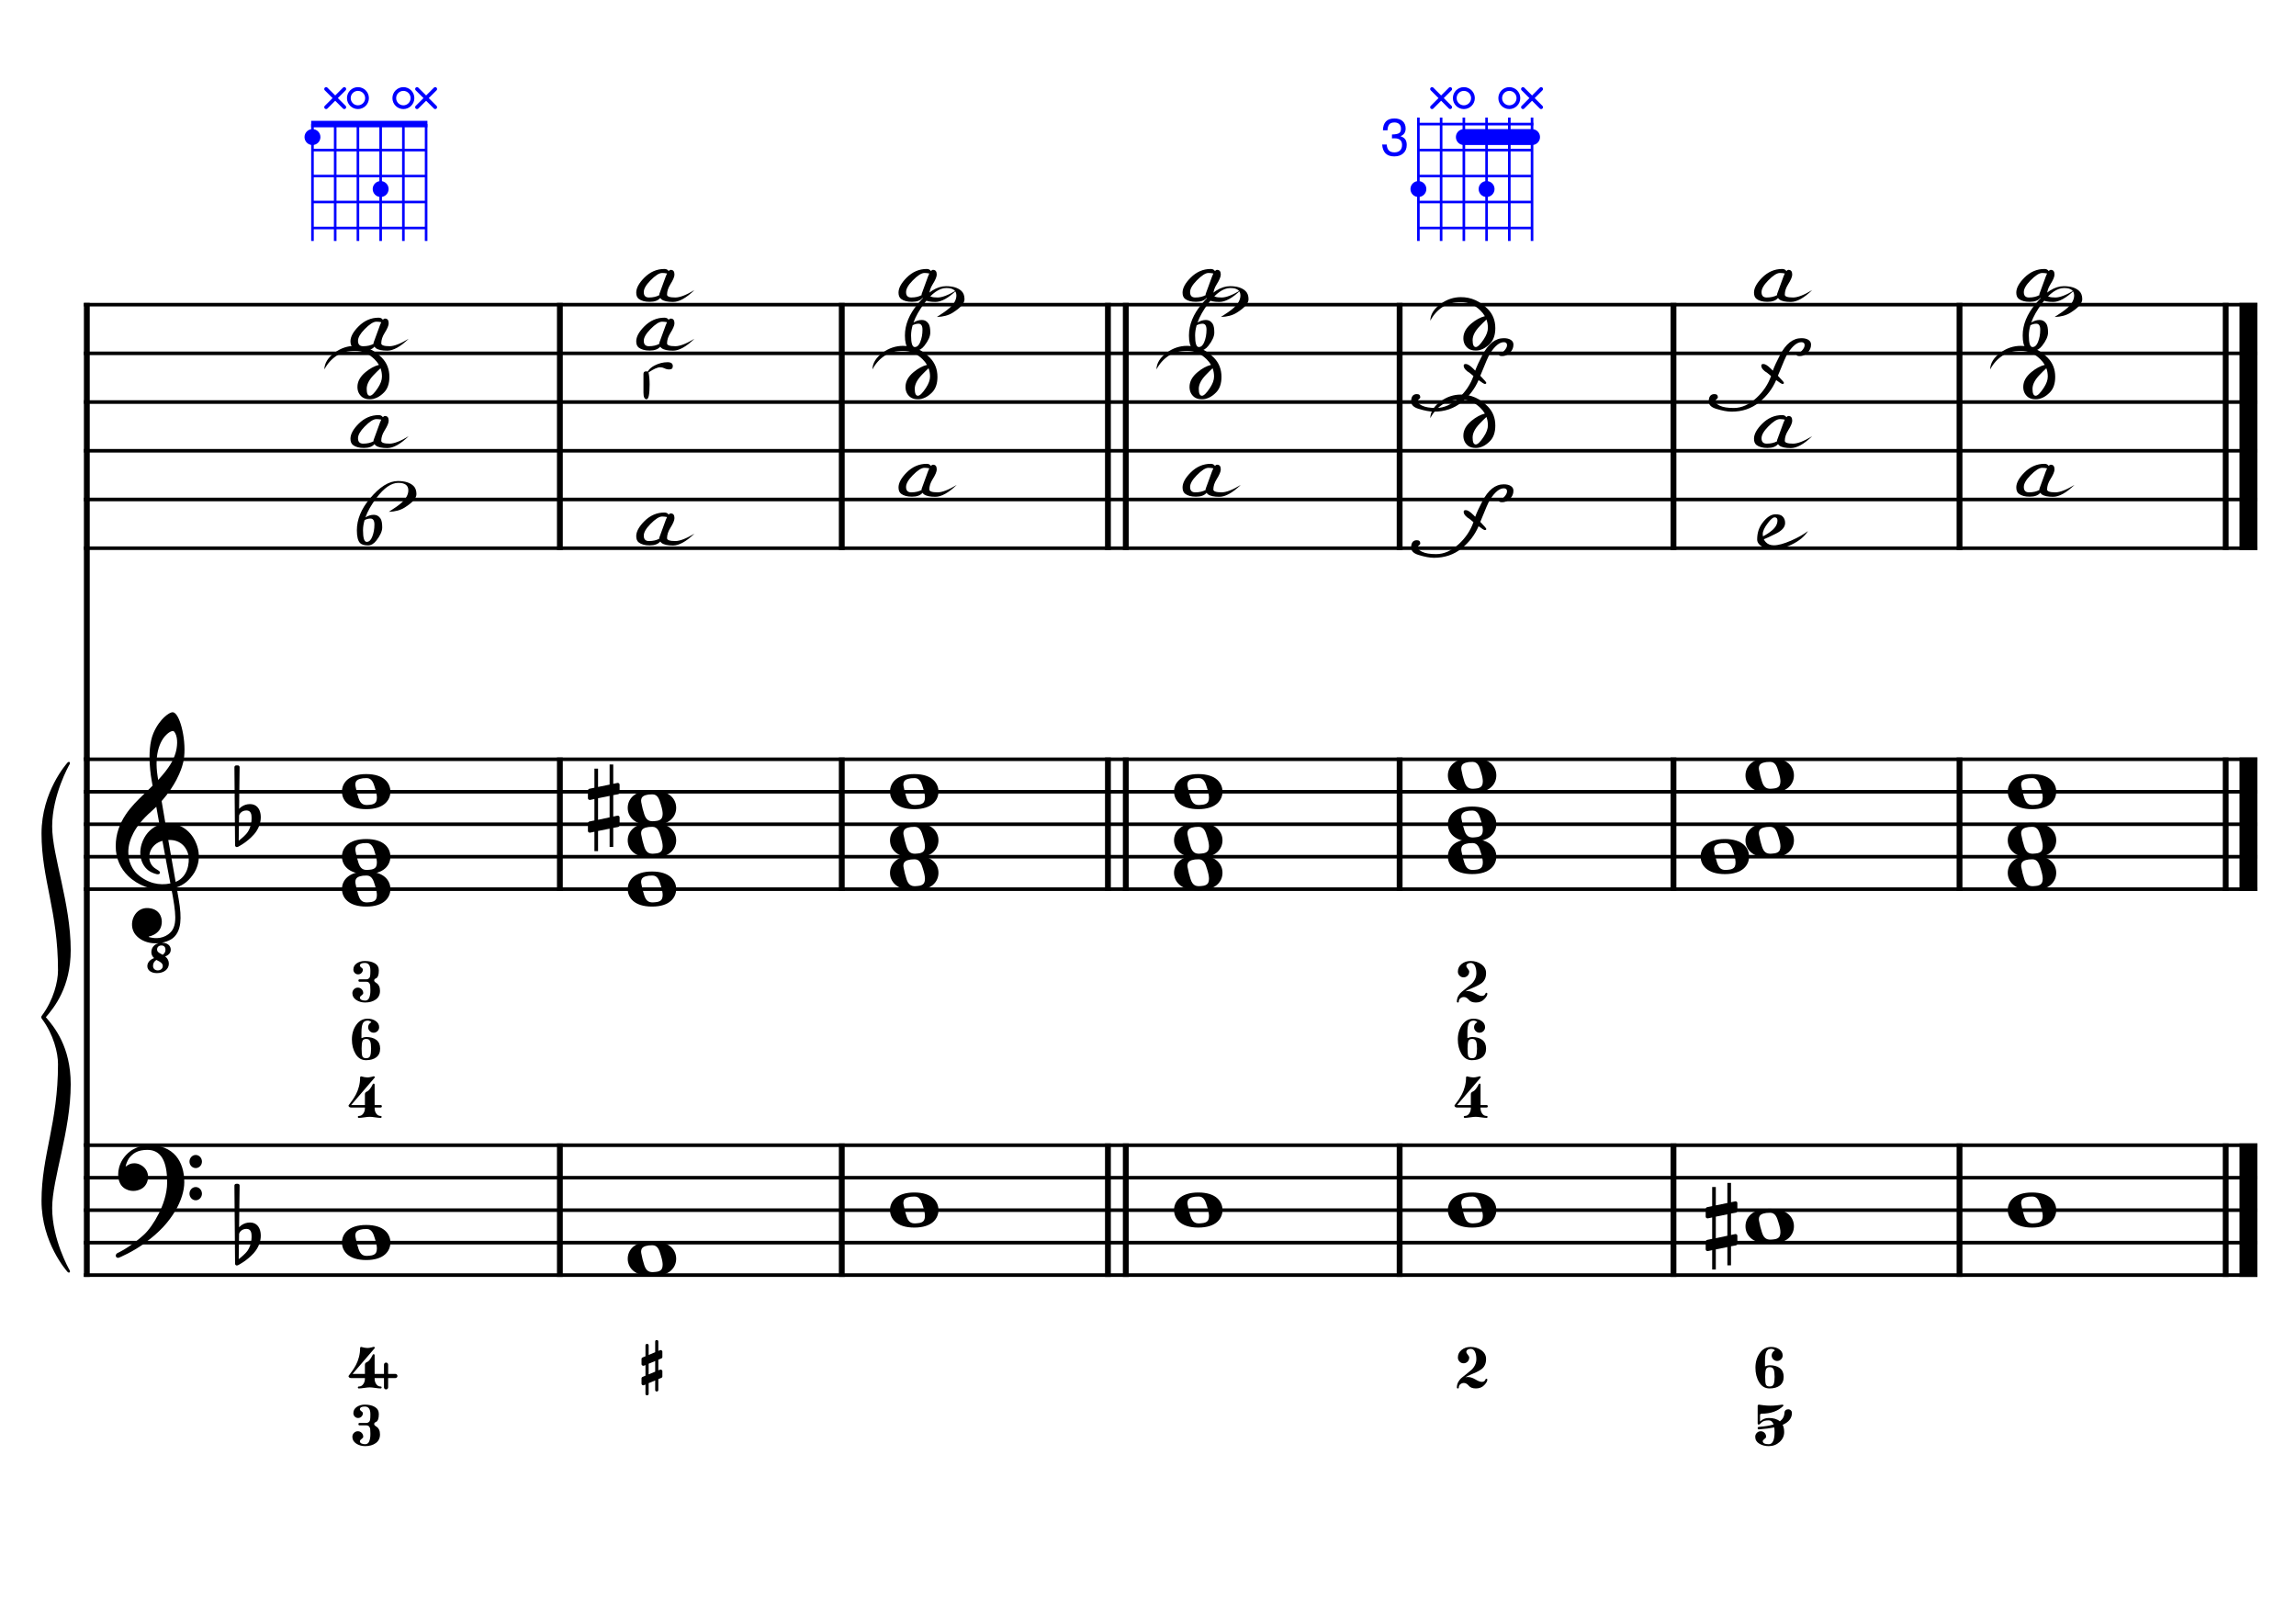 <?xml version="1.0" encoding="UTF-8" standalone="no"?>
<svg width="4209.44px" height="2976.38px" viewBox="0 0 4209.44 2976.38"
 xmlns="http://www.w3.org/2000/svg" xmlns:xlink="http://www.w3.org/1999/xlink" version="1.2" baseProfile="tiny">
<title>ReMineur (19)</title>
<desc>Generated by MuseScore 3.6.2</desc>
<polyline class="StaffLines" fill="none" stroke="#000000" stroke-width="6.55" stroke-linejoin="bevel" points="153.819,558.425 4138.58,558.425"/>
<polyline class="StaffLines" fill="none" stroke="#000000" stroke-width="6.55" stroke-linejoin="bevel" points="153.819,647.717 4138.58,647.717"/>
<polyline class="StaffLines" fill="none" stroke="#000000" stroke-width="6.55" stroke-linejoin="bevel" points="153.819,737.008 4138.58,737.008"/>
<polyline class="StaffLines" fill="none" stroke="#000000" stroke-width="6.55" stroke-linejoin="bevel" points="153.819,826.299 4138.58,826.299"/>
<polyline class="StaffLines" fill="none" stroke="#000000" stroke-width="6.55" stroke-linejoin="bevel" points="153.819,915.591 4138.58,915.591"/>
<polyline class="StaffLines" fill="none" stroke="#000000" stroke-width="6.55" stroke-linejoin="bevel" points="153.819,1004.88 4138.58,1004.88"/>
<polyline class="StaffLines" fill="none" stroke="#000000" stroke-width="6.55" stroke-linejoin="bevel" points="153.819,1391.81 4138.58,1391.81"/>
<polyline class="StaffLines" fill="none" stroke="#000000" stroke-width="6.55" stroke-linejoin="bevel" points="153.819,1451.34 4138.58,1451.34"/>
<polyline class="StaffLines" fill="none" stroke="#000000" stroke-width="6.55" stroke-linejoin="bevel" points="153.819,1510.87 4138.58,1510.87"/>
<polyline class="StaffLines" fill="none" stroke="#000000" stroke-width="6.55" stroke-linejoin="bevel" points="153.819,1570.39 4138.58,1570.39"/>
<polyline class="StaffLines" fill="none" stroke="#000000" stroke-width="6.55" stroke-linejoin="bevel" points="153.819,1629.92 4138.58,1629.92"/>
<polyline class="StaffLines" fill="none" stroke="#000000" stroke-width="6.55" stroke-linejoin="bevel" points="153.819,2099.26 4138.58,2099.26"/>
<polyline class="StaffLines" fill="none" stroke="#000000" stroke-width="6.55" stroke-linejoin="bevel" points="153.819,2158.79 4138.58,2158.79"/>
<polyline class="StaffLines" fill="none" stroke="#000000" stroke-width="6.55" stroke-linejoin="bevel" points="153.819,2218.32 4138.58,2218.32"/>
<polyline class="StaffLines" fill="none" stroke="#000000" stroke-width="6.55" stroke-linejoin="bevel" points="153.819,2277.85 4138.58,2277.85"/>
<polyline class="StaffLines" fill="none" stroke="#000000" stroke-width="6.55" stroke-linejoin="bevel" points="153.819,2337.37 4138.58,2337.37"/>
<polyline class="BarLine" fill="none" stroke="#000000" stroke-width="10.71" stroke-linejoin="bevel" points="159.176,2095.99 159.176,2340.65"/>
<polyline class="BarLine" fill="none" stroke="#000000" stroke-width="10.71" stroke-linejoin="bevel" points="1026.46,2095.99 1026.46,2340.65"/>
<polyline class="BarLine" fill="none" stroke="#000000" stroke-width="10.71" stroke-linejoin="bevel" points="1543.27,2095.99 1543.27,2340.65"/>
<polyline class="BarLine" fill="none" stroke="#000000" stroke-width="10.71" stroke-linejoin="bevel" points="2031.26,2095.99 2031.26,2340.65"/>
<polyline class="BarLine" fill="none" stroke="#000000" stroke-width="10.71" stroke-linejoin="bevel" points="2064,2095.99 2064,2340.65"/>
<polyline class="BarLine" fill="none" stroke="#000000" stroke-width="10.71" stroke-linejoin="bevel" points="2566.06,2095.99 2566.06,2340.65"/>
<polyline class="BarLine" fill="none" stroke="#000000" stroke-width="10.71" stroke-linejoin="bevel" points="3068.11,2095.99 3068.11,2340.65"/>
<polyline class="BarLine" fill="none" stroke="#000000" stroke-width="10.71" stroke-linejoin="bevel" points="3592.55,2095.99 3592.55,2340.65"/>
<polyline class="BarLine" fill="none" stroke="#000000" stroke-width="10.71" stroke-linejoin="bevel" points="4080.54,2095.99 4080.54,2340.65"/>
<polyline class="BarLine" fill="none" stroke="#000000" stroke-width="32.74" stroke-linejoin="bevel" points="4122.21,2095.99 4122.21,2340.65"/>
<polyline class="BarLine" fill="none" stroke="#000000" stroke-width="10.71" stroke-linejoin="bevel" points="159.176,1388.54 159.176,2099.26"/>
<polyline class="BarLine" fill="none" stroke="#000000" stroke-width="10.71" stroke-linejoin="bevel" points="1026.46,1388.54 1026.46,1633.2"/>
<polyline class="BarLine" fill="none" stroke="#000000" stroke-width="10.71" stroke-linejoin="bevel" points="1543.27,1388.54 1543.27,1633.2"/>
<polyline class="BarLine" fill="none" stroke="#000000" stroke-width="10.71" stroke-linejoin="bevel" points="2031.26,1388.54 2031.26,1633.2"/>
<polyline class="BarLine" fill="none" stroke="#000000" stroke-width="10.71" stroke-linejoin="bevel" points="2064,1388.54 2064,1633.2"/>
<polyline class="BarLine" fill="none" stroke="#000000" stroke-width="10.71" stroke-linejoin="bevel" points="2566.06,1388.54 2566.06,1633.2"/>
<polyline class="BarLine" fill="none" stroke="#000000" stroke-width="10.71" stroke-linejoin="bevel" points="3068.11,1388.54 3068.11,1633.2"/>
<polyline class="BarLine" fill="none" stroke="#000000" stroke-width="10.71" stroke-linejoin="bevel" points="3592.55,1388.54 3592.55,1633.2"/>
<polyline class="BarLine" fill="none" stroke="#000000" stroke-width="10.71" stroke-linejoin="bevel" points="4080.54,1388.54 4080.54,1633.2"/>
<polyline class="BarLine" fill="none" stroke="#000000" stroke-width="32.74" stroke-linejoin="bevel" points="4122.21,1388.54 4122.21,1633.2"/>
<polyline class="BarLine" fill="none" stroke="#000000" stroke-width="10.71" stroke-linejoin="bevel" points="159.176,555.151 159.176,1391.81"/>
<polyline class="BarLine" fill="none" stroke="#000000" stroke-width="10.71" stroke-linejoin="bevel" points="1026.46,555.151 1026.46,1008.16"/>
<polyline class="BarLine" fill="none" stroke="#000000" stroke-width="10.71" stroke-linejoin="bevel" points="1543.27,555.151 1543.27,1008.16"/>
<polyline class="BarLine" fill="none" stroke="#000000" stroke-width="10.71" stroke-linejoin="bevel" points="2031.26,555.151 2031.26,1008.16"/>
<polyline class="BarLine" fill="none" stroke="#000000" stroke-width="10.71" stroke-linejoin="bevel" points="2064,555.151 2064,1008.16"/>
<polyline class="BarLine" fill="none" stroke="#000000" stroke-width="10.71" stroke-linejoin="bevel" points="2566.06,555.151 2566.06,1008.16"/>
<polyline class="BarLine" fill="none" stroke="#000000" stroke-width="10.71" stroke-linejoin="bevel" points="3068.11,555.151 3068.11,1008.16"/>
<polyline class="BarLine" fill="none" stroke="#000000" stroke-width="10.71" stroke-linejoin="bevel" points="3592.55,555.151 3592.55,1008.16"/>
<polyline class="BarLine" fill="none" stroke="#000000" stroke-width="10.71" stroke-linejoin="bevel" points="4080.54,555.151 4080.54,1008.16"/>
<polyline class="BarLine" fill="none" stroke="#000000" stroke-width="32.74" stroke-linejoin="bevel" points="4122.21,555.151 4122.21,1008.16"/>
<path class="Accidental" transform="matrix(2.381,0,0,2.381,3127.16,2248.08)" d="M23.3,-10.6 C23.9,-10.7 24.4,-11.4 24.4,-12 L24.4,-17.9 C24.4,-18.7 23.8,-19.3 23,-19.3 L22.8,-19.3 L19.5,-18.6 L19.5,-33.5 L16.7,-33.5 L16.7,-18 L7.8,-16.2 L7.8,-30.3 L5,-30.3 L5,-15.6 L1.1,-14.8 C0.5,-14.7 0,-14 0,-13.4 L0,-13.2 L0,-7.4 L0,-7.6 C0,-6.8 0.6,-6.2 1.4,-6.2 L1.7,-6.2 L5,-6.9 L5,9.6 L1.1,10.4 C0.5,10.5 0,11.2 0,11.8 L0,17.6 C0,18.4 0.6,19 1.4,19 L1.7,19 L5,18.3 L5,33.2 L7.8,33.2 L7.8,17.7 L16.7,15.9 L16.7,30 L19.5,30 L19.5,15.3 L23.3,14.6 C23.9,14.5 24.4,13.8 24.4,13.2 L24.4,7.3 C24.4,6.5 23.8,5.9 23,5.9 L22.8,5.9 L19.5,6.6 L19.5,-9.9 L23.3,-10.6 M7.8,9.1 L7.8,-7.5 L16.7,-9.3 L16.7,7.2 L7.8,9.1 "/>
<path class="Accidental" transform="matrix(2.381,0,0,2.381,1077.89,1481.1)" d="M23.3,-10.6 C23.9,-10.7 24.4,-11.4 24.4,-12 L24.4,-17.9 C24.4,-18.7 23.8,-19.3 23,-19.3 L22.8,-19.3 L19.5,-18.6 L19.5,-33.5 L16.7,-33.5 L16.7,-18 L7.8,-16.2 L7.8,-30.3 L5,-30.3 L5,-15.6 L1.1,-14.8 C0.5,-14.7 0,-14 0,-13.4 L0,-13.2 L0,-7.4 L0,-7.6 C0,-6.8 0.6,-6.2 1.4,-6.2 L1.7,-6.2 L5,-6.9 L5,9.6 L1.1,10.4 C0.5,10.5 0,11.2 0,11.8 L0,17.6 C0,18.4 0.6,19 1.4,19 L1.7,19 L5,18.3 L5,33.2 L7.8,33.2 L7.8,17.7 L16.7,15.9 L16.7,30 L19.5,30 L19.5,15.3 L23.3,14.6 C23.9,14.5 24.4,13.8 24.4,13.2 L24.4,7.3 C24.4,6.5 23.8,5.9 23,5.9 L22.8,5.9 L19.5,6.6 L19.5,-9.9 L23.3,-10.6 M7.8,9.1 L7.8,-7.5 L16.7,-9.3 L16.7,7.2 L7.8,9.1 "/>
<path class="Note" transform="matrix(2.381,0,0,2.381,626.933,2277.85)" d="M18.7,-13.6 C4.9,-13.6 0,-6.6 0,-0.1 C0,6.4 4.9,13.4 18.7,13.4 C32.5,13.4 37.3,6.4 37.3,-0.1 C37.3,-6.6 32.5,-13.6 18.7,-13.6 M10.4,-4.5 C10.3,-4.9 10.3,-5.3 10.3,-5.7 C10.3,-6.5 10.5,-7.3 10.9,-8 C11.6,-9 12.8,-9.7 14.3,-10 C15.6,-10.3 16.3,-10.5 18.9,-10.5 L19,-10.5 C23,-10.5 24.3,-6.8 25.4,-3 L25.7,-2 C26.5,0.6 26.9,2.8 26.9,4.5 C26.9,5.7 26.7,6.8 26.3,7.6 C25.7,8.7 24.7,9.4 23,9.8 C22.1,10 20.6,10.1 20.6,10.1 C20.1,10.1 19.7,10.2 19.3,10.2 C16.1,10.2 14.1,9 12.7,4.7 C11.5,1 11.3,-0.1 10.4,-4.5"/>
<path class="Note" transform="matrix(2.381,0,0,2.381,1150.86,2307.61)" d="M18.7,-13.6 C4.9,-13.6 0,-6.6 0,-0.1 C0,6.4 4.9,13.4 18.7,13.4 C32.5,13.4 37.3,6.4 37.3,-0.1 C37.3,-6.6 32.5,-13.6 18.7,-13.6 M10.4,-4.5 C10.3,-4.9 10.3,-5.3 10.3,-5.7 C10.3,-6.5 10.5,-7.3 10.9,-8 C11.6,-9 12.8,-9.7 14.3,-10 C15.6,-10.3 16.3,-10.5 18.9,-10.5 L19,-10.5 C23,-10.5 24.3,-6.8 25.4,-3 L25.7,-2 C26.5,0.6 26.9,2.8 26.9,4.5 C26.9,5.7 26.7,6.8 26.3,7.6 C25.7,8.7 24.7,9.4 23,9.8 C22.1,10 20.6,10.1 20.6,10.1 C20.1,10.1 19.7,10.2 19.3,10.2 C16.1,10.2 14.1,9 12.7,4.7 C11.5,1 11.3,-0.1 10.4,-4.5"/>
<path class="Note" transform="matrix(2.381,0,0,2.381,1631.73,2218.32)" d="M18.7,-13.6 C4.9,-13.6 0,-6.6 0,-0.1 C0,6.4 4.9,13.4 18.7,13.4 C32.5,13.4 37.3,6.4 37.3,-0.1 C37.3,-6.6 32.5,-13.6 18.7,-13.6 M10.4,-4.5 C10.3,-4.9 10.3,-5.3 10.3,-5.7 C10.3,-6.5 10.5,-7.3 10.9,-8 C11.6,-9 12.8,-9.7 14.3,-10 C15.6,-10.3 16.3,-10.5 18.9,-10.5 L19,-10.5 C23,-10.5 24.3,-6.8 25.4,-3 L25.7,-2 C26.5,0.6 26.9,2.8 26.9,4.5 C26.9,5.7 26.7,6.8 26.3,7.6 C25.7,8.7 24.7,9.4 23,9.8 C22.1,10 20.6,10.1 20.6,10.1 C20.1,10.1 19.7,10.2 19.3,10.2 C16.1,10.2 14.1,9 12.7,4.7 C11.5,1 11.3,-0.1 10.4,-4.5"/>
<path class="Note" transform="matrix(2.381,0,0,2.381,2152.47,2218.32)" d="M18.7,-13.6 C4.9,-13.6 0,-6.6 0,-0.1 C0,6.4 4.9,13.4 18.7,13.4 C32.5,13.4 37.3,6.4 37.3,-0.1 C37.3,-6.6 32.5,-13.6 18.7,-13.6 M10.4,-4.5 C10.3,-4.9 10.3,-5.3 10.3,-5.7 C10.3,-6.5 10.5,-7.3 10.9,-8 C11.6,-9 12.8,-9.7 14.3,-10 C15.6,-10.3 16.3,-10.5 18.9,-10.5 L19,-10.5 C23,-10.5 24.3,-6.8 25.4,-3 L25.7,-2 C26.5,0.6 26.9,2.8 26.9,4.5 C26.9,5.7 26.7,6.8 26.3,7.6 C25.7,8.7 24.7,9.4 23,9.8 C22.1,10 20.6,10.1 20.6,10.1 C20.1,10.1 19.7,10.2 19.3,10.2 C16.1,10.2 14.1,9 12.7,4.7 C11.5,1 11.3,-0.1 10.4,-4.5"/>
<path class="Note" transform="matrix(2.381,0,0,2.381,2654.52,2218.32)" d="M18.7,-13.6 C4.9,-13.6 0,-6.6 0,-0.1 C0,6.4 4.9,13.4 18.7,13.4 C32.5,13.4 37.3,6.4 37.3,-0.1 C37.3,-6.6 32.5,-13.6 18.7,-13.6 M10.4,-4.5 C10.3,-4.9 10.3,-5.3 10.3,-5.7 C10.3,-6.5 10.5,-7.3 10.9,-8 C11.6,-9 12.8,-9.7 14.3,-10 C15.6,-10.3 16.3,-10.5 18.9,-10.5 L19,-10.5 C23,-10.5 24.3,-6.8 25.4,-3 L25.7,-2 C26.5,0.6 26.9,2.8 26.9,4.5 C26.9,5.7 26.7,6.8 26.3,7.6 C25.7,8.7 24.7,9.4 23,9.8 C22.1,10 20.6,10.1 20.6,10.1 C20.1,10.1 19.7,10.2 19.3,10.2 C16.1,10.2 14.1,9 12.7,4.7 C11.5,1 11.3,-0.1 10.4,-4.5"/>
<path class="Note" transform="matrix(2.381,0,0,2.381,3200.14,2248.08)" d="M18.7,-13.6 C4.9,-13.6 0,-6.6 0,-0.1 C0,6.4 4.9,13.4 18.7,13.4 C32.5,13.4 37.3,6.4 37.3,-0.1 C37.3,-6.6 32.5,-13.6 18.7,-13.6 M10.4,-4.5 C10.3,-4.9 10.3,-5.3 10.3,-5.7 C10.3,-6.5 10.5,-7.3 10.9,-8 C11.6,-9 12.8,-9.7 14.3,-10 C15.6,-10.3 16.3,-10.5 18.9,-10.5 L19,-10.5 C23,-10.5 24.3,-6.8 25.4,-3 L25.7,-2 C26.5,0.6 26.9,2.8 26.9,4.5 C26.9,5.7 26.7,6.8 26.3,7.6 C25.7,8.7 24.7,9.4 23,9.8 C22.1,10 20.6,10.1 20.6,10.1 C20.1,10.1 19.7,10.2 19.3,10.2 C16.1,10.2 14.1,9 12.7,4.7 C11.5,1 11.3,-0.1 10.4,-4.5"/>
<path class="Note" transform="matrix(2.381,0,0,2.381,3681.01,2218.32)" d="M18.7,-13.6 C4.9,-13.6 0,-6.6 0,-0.1 C0,6.4 4.9,13.4 18.7,13.4 C32.5,13.4 37.3,6.4 37.3,-0.1 C37.3,-6.6 32.5,-13.6 18.7,-13.6 M10.4,-4.5 C10.3,-4.9 10.3,-5.3 10.3,-5.7 C10.3,-6.5 10.5,-7.3 10.9,-8 C11.6,-9 12.8,-9.7 14.3,-10 C15.6,-10.3 16.3,-10.5 18.9,-10.5 L19,-10.5 C23,-10.5 24.3,-6.8 25.4,-3 L25.7,-2 C26.5,0.6 26.9,2.8 26.9,4.5 C26.9,5.7 26.7,6.8 26.3,7.6 C25.7,8.7 24.7,9.4 23,9.8 C22.1,10 20.6,10.1 20.6,10.1 C20.1,10.1 19.7,10.2 19.3,10.2 C16.1,10.2 14.1,9 12.7,4.7 C11.5,1 11.3,-0.1 10.4,-4.5"/>
<path class="Note" transform="matrix(2.381,0,0,2.381,626.933,1629.92)" d="M18.7,-13.6 C4.9,-13.6 0,-6.6 0,-0.1 C0,6.4 4.9,13.4 18.7,13.4 C32.5,13.4 37.3,6.4 37.3,-0.1 C37.3,-6.6 32.5,-13.6 18.7,-13.6 M10.4,-4.5 C10.3,-4.9 10.3,-5.3 10.3,-5.7 C10.3,-6.5 10.5,-7.3 10.9,-8 C11.6,-9 12.8,-9.7 14.3,-10 C15.6,-10.3 16.3,-10.5 18.9,-10.5 L19,-10.5 C23,-10.5 24.3,-6.8 25.4,-3 L25.7,-2 C26.5,0.6 26.9,2.8 26.9,4.5 C26.9,5.7 26.7,6.8 26.3,7.6 C25.7,8.7 24.7,9.4 23,9.8 C22.1,10 20.6,10.1 20.6,10.1 C20.1,10.1 19.7,10.2 19.3,10.2 C16.1,10.2 14.1,9 12.7,4.7 C11.5,1 11.3,-0.1 10.4,-4.5"/>
<path class="Note" transform="matrix(2.381,0,0,2.381,626.933,1570.39)" d="M18.7,-13.6 C4.9,-13.6 0,-6.6 0,-0.1 C0,6.4 4.9,13.4 18.7,13.4 C32.5,13.4 37.3,6.4 37.3,-0.1 C37.3,-6.6 32.5,-13.6 18.7,-13.6 M10.4,-4.5 C10.3,-4.9 10.3,-5.3 10.3,-5.7 C10.3,-6.5 10.5,-7.3 10.9,-8 C11.6,-9 12.8,-9.7 14.3,-10 C15.6,-10.3 16.3,-10.5 18.9,-10.5 L19,-10.5 C23,-10.5 24.3,-6.8 25.4,-3 L25.7,-2 C26.5,0.6 26.9,2.8 26.9,4.5 C26.9,5.7 26.7,6.8 26.3,7.6 C25.7,8.7 24.7,9.4 23,9.8 C22.1,10 20.6,10.1 20.6,10.1 C20.1,10.1 19.7,10.2 19.3,10.2 C16.1,10.2 14.1,9 12.7,4.7 C11.5,1 11.3,-0.1 10.4,-4.5"/>
<path class="Note" transform="matrix(2.381,0,0,2.381,626.933,1451.34)" d="M18.7,-13.6 C4.9,-13.6 0,-6.6 0,-0.1 C0,6.4 4.9,13.4 18.7,13.4 C32.5,13.4 37.3,6.4 37.3,-0.1 C37.3,-6.6 32.5,-13.6 18.7,-13.6 M10.4,-4.5 C10.3,-4.9 10.3,-5.3 10.3,-5.7 C10.3,-6.5 10.5,-7.3 10.9,-8 C11.6,-9 12.8,-9.7 14.3,-10 C15.6,-10.3 16.3,-10.5 18.9,-10.5 L19,-10.5 C23,-10.5 24.3,-6.8 25.4,-3 L25.7,-2 C26.5,0.6 26.9,2.8 26.9,4.5 C26.9,5.7 26.7,6.8 26.3,7.6 C25.7,8.7 24.7,9.4 23,9.8 C22.1,10 20.6,10.1 20.6,10.1 C20.1,10.1 19.7,10.2 19.3,10.2 C16.1,10.2 14.1,9 12.7,4.7 C11.5,1 11.3,-0.1 10.4,-4.5"/>
<path class="Note" transform="matrix(2.381,0,0,2.381,1150.86,1629.92)" d="M18.7,-13.6 C4.9,-13.6 0,-6.6 0,-0.1 C0,6.4 4.9,13.4 18.7,13.4 C32.5,13.4 37.3,6.4 37.3,-0.1 C37.3,-6.6 32.5,-13.6 18.7,-13.6 M10.4,-4.5 C10.3,-4.9 10.3,-5.3 10.3,-5.7 C10.3,-6.5 10.5,-7.3 10.9,-8 C11.6,-9 12.8,-9.7 14.3,-10 C15.6,-10.3 16.3,-10.5 18.9,-10.5 L19,-10.5 C23,-10.5 24.3,-6.8 25.4,-3 L25.7,-2 C26.5,0.6 26.9,2.8 26.9,4.5 C26.9,5.7 26.7,6.8 26.3,7.6 C25.7,8.7 24.7,9.4 23,9.8 C22.1,10 20.6,10.1 20.6,10.1 C20.1,10.1 19.7,10.2 19.3,10.2 C16.1,10.2 14.1,9 12.7,4.7 C11.5,1 11.3,-0.1 10.4,-4.5"/>
<path class="Note" transform="matrix(2.381,0,0,2.381,1150.86,1540.63)" d="M18.7,-13.6 C4.9,-13.6 0,-6.6 0,-0.1 C0,6.4 4.9,13.4 18.7,13.4 C32.5,13.4 37.3,6.4 37.3,-0.1 C37.3,-6.6 32.5,-13.6 18.7,-13.6 M10.4,-4.5 C10.3,-4.9 10.3,-5.3 10.3,-5.7 C10.3,-6.5 10.5,-7.3 10.9,-8 C11.6,-9 12.8,-9.7 14.3,-10 C15.6,-10.3 16.3,-10.5 18.9,-10.5 L19,-10.5 C23,-10.5 24.3,-6.8 25.4,-3 L25.7,-2 C26.5,0.6 26.9,2.8 26.9,4.5 C26.9,5.7 26.7,6.8 26.3,7.6 C25.7,8.7 24.7,9.4 23,9.8 C22.1,10 20.6,10.1 20.6,10.1 C20.1,10.1 19.7,10.2 19.3,10.2 C16.1,10.2 14.1,9 12.7,4.7 C11.5,1 11.3,-0.1 10.4,-4.5"/>
<path class="Note" transform="matrix(2.381,0,0,2.381,1150.86,1481.1)" d="M18.7,-13.6 C4.9,-13.6 0,-6.6 0,-0.1 C0,6.4 4.9,13.4 18.7,13.4 C32.5,13.4 37.3,6.4 37.3,-0.1 C37.3,-6.6 32.5,-13.6 18.7,-13.6 M10.4,-4.5 C10.3,-4.9 10.3,-5.3 10.3,-5.7 C10.3,-6.5 10.5,-7.3 10.9,-8 C11.6,-9 12.8,-9.7 14.3,-10 C15.6,-10.3 16.3,-10.5 18.9,-10.5 L19,-10.5 C23,-10.5 24.3,-6.8 25.4,-3 L25.7,-2 C26.5,0.6 26.9,2.8 26.9,4.5 C26.9,5.7 26.7,6.8 26.3,7.6 C25.7,8.7 24.7,9.4 23,9.8 C22.1,10 20.6,10.1 20.6,10.1 C20.1,10.1 19.7,10.2 19.3,10.2 C16.1,10.2 14.1,9 12.7,4.7 C11.5,1 11.3,-0.1 10.4,-4.5"/>
<path class="Note" transform="matrix(2.381,0,0,2.381,1631.73,1600.16)" d="M18.7,-13.6 C4.9,-13.6 0,-6.6 0,-0.1 C0,6.4 4.9,13.4 18.7,13.4 C32.5,13.4 37.3,6.4 37.3,-0.1 C37.3,-6.6 32.5,-13.6 18.7,-13.6 M10.4,-4.5 C10.3,-4.9 10.3,-5.3 10.3,-5.7 C10.3,-6.5 10.5,-7.3 10.9,-8 C11.6,-9 12.8,-9.7 14.3,-10 C15.6,-10.3 16.3,-10.5 18.9,-10.5 L19,-10.5 C23,-10.5 24.3,-6.8 25.4,-3 L25.7,-2 C26.5,0.6 26.9,2.8 26.9,4.5 C26.9,5.7 26.7,6.8 26.3,7.6 C25.7,8.7 24.7,9.4 23,9.8 C22.1,10 20.6,10.1 20.6,10.1 C20.1,10.1 19.7,10.2 19.3,10.2 C16.1,10.2 14.1,9 12.7,4.7 C11.5,1 11.3,-0.1 10.4,-4.5"/>
<path class="Note" transform="matrix(2.381,0,0,2.381,1631.73,1540.63)" d="M18.7,-13.6 C4.9,-13.6 0,-6.6 0,-0.1 C0,6.4 4.9,13.4 18.7,13.4 C32.5,13.4 37.3,6.4 37.3,-0.1 C37.3,-6.6 32.5,-13.6 18.7,-13.6 M10.4,-4.5 C10.3,-4.9 10.3,-5.3 10.3,-5.7 C10.3,-6.5 10.5,-7.3 10.9,-8 C11.6,-9 12.8,-9.7 14.3,-10 C15.6,-10.3 16.3,-10.5 18.9,-10.5 L19,-10.5 C23,-10.5 24.3,-6.8 25.4,-3 L25.7,-2 C26.5,0.6 26.9,2.8 26.9,4.5 C26.9,5.7 26.7,6.8 26.3,7.6 C25.7,8.7 24.7,9.4 23,9.8 C22.1,10 20.6,10.1 20.6,10.1 C20.1,10.1 19.7,10.2 19.3,10.2 C16.1,10.2 14.1,9 12.7,4.7 C11.5,1 11.3,-0.1 10.4,-4.5"/>
<path class="Note" transform="matrix(2.381,0,0,2.381,1631.73,1451.34)" d="M18.7,-13.6 C4.9,-13.6 0,-6.6 0,-0.1 C0,6.4 4.9,13.4 18.7,13.4 C32.5,13.4 37.3,6.4 37.3,-0.1 C37.3,-6.6 32.5,-13.6 18.7,-13.6 M10.4,-4.5 C10.3,-4.9 10.3,-5.3 10.3,-5.7 C10.3,-6.5 10.5,-7.3 10.9,-8 C11.6,-9 12.8,-9.7 14.3,-10 C15.6,-10.3 16.3,-10.5 18.9,-10.5 L19,-10.5 C23,-10.5 24.3,-6.8 25.4,-3 L25.7,-2 C26.5,0.6 26.9,2.8 26.9,4.5 C26.9,5.7 26.7,6.8 26.3,7.6 C25.7,8.7 24.7,9.4 23,9.8 C22.1,10 20.6,10.1 20.6,10.1 C20.1,10.1 19.7,10.2 19.3,10.2 C16.1,10.2 14.1,9 12.7,4.7 C11.5,1 11.3,-0.1 10.4,-4.5"/>
<path class="Note" transform="matrix(2.381,0,0,2.381,2152.47,1600.16)" d="M18.7,-13.6 C4.9,-13.6 0,-6.6 0,-0.1 C0,6.4 4.9,13.4 18.7,13.4 C32.5,13.4 37.3,6.4 37.3,-0.1 C37.3,-6.6 32.5,-13.6 18.7,-13.6 M10.4,-4.5 C10.3,-4.9 10.3,-5.3 10.3,-5.7 C10.3,-6.5 10.5,-7.3 10.9,-8 C11.6,-9 12.8,-9.7 14.3,-10 C15.6,-10.3 16.3,-10.5 18.9,-10.5 L19,-10.5 C23,-10.5 24.3,-6.8 25.4,-3 L25.7,-2 C26.5,0.6 26.9,2.8 26.9,4.5 C26.9,5.7 26.7,6.8 26.3,7.6 C25.7,8.7 24.7,9.4 23,9.8 C22.1,10 20.6,10.1 20.6,10.1 C20.1,10.1 19.7,10.2 19.3,10.2 C16.1,10.2 14.1,9 12.7,4.7 C11.5,1 11.3,-0.1 10.4,-4.5"/>
<path class="Note" transform="matrix(2.381,0,0,2.381,2152.47,1540.63)" d="M18.7,-13.6 C4.9,-13.6 0,-6.6 0,-0.1 C0,6.4 4.9,13.4 18.7,13.4 C32.5,13.4 37.3,6.4 37.3,-0.1 C37.3,-6.6 32.5,-13.6 18.7,-13.6 M10.4,-4.5 C10.3,-4.9 10.3,-5.3 10.3,-5.7 C10.3,-6.5 10.5,-7.3 10.9,-8 C11.6,-9 12.8,-9.7 14.3,-10 C15.6,-10.3 16.3,-10.5 18.9,-10.5 L19,-10.5 C23,-10.5 24.3,-6.8 25.4,-3 L25.7,-2 C26.5,0.6 26.9,2.8 26.9,4.5 C26.9,5.7 26.7,6.8 26.3,7.6 C25.7,8.7 24.7,9.4 23,9.8 C22.1,10 20.6,10.1 20.6,10.1 C20.1,10.1 19.7,10.2 19.3,10.2 C16.1,10.2 14.1,9 12.7,4.7 C11.5,1 11.3,-0.1 10.4,-4.5"/>
<path class="Note" transform="matrix(2.381,0,0,2.381,2152.47,1451.34)" d="M18.7,-13.6 C4.9,-13.6 0,-6.6 0,-0.1 C0,6.4 4.9,13.4 18.7,13.4 C32.5,13.4 37.3,6.4 37.3,-0.1 C37.3,-6.6 32.5,-13.6 18.7,-13.6 M10.4,-4.5 C10.3,-4.9 10.3,-5.3 10.3,-5.7 C10.3,-6.5 10.5,-7.3 10.9,-8 C11.6,-9 12.8,-9.7 14.3,-10 C15.6,-10.3 16.3,-10.5 18.9,-10.5 L19,-10.5 C23,-10.5 24.3,-6.8 25.4,-3 L25.7,-2 C26.5,0.6 26.9,2.8 26.9,4.5 C26.9,5.7 26.7,6.8 26.3,7.6 C25.7,8.7 24.7,9.4 23,9.8 C22.1,10 20.6,10.1 20.6,10.1 C20.1,10.1 19.7,10.2 19.3,10.2 C16.1,10.2 14.1,9 12.7,4.7 C11.5,1 11.3,-0.1 10.4,-4.5"/>
<path class="Note" transform="matrix(2.381,0,0,2.381,2654.52,1570.39)" d="M18.7,-13.6 C4.9,-13.6 0,-6.6 0,-0.1 C0,6.4 4.9,13.4 18.7,13.4 C32.5,13.4 37.3,6.4 37.3,-0.1 C37.3,-6.6 32.5,-13.6 18.7,-13.6 M10.4,-4.5 C10.3,-4.9 10.3,-5.3 10.3,-5.7 C10.3,-6.5 10.5,-7.3 10.9,-8 C11.6,-9 12.8,-9.7 14.3,-10 C15.6,-10.3 16.3,-10.5 18.9,-10.5 L19,-10.5 C23,-10.5 24.3,-6.8 25.4,-3 L25.7,-2 C26.5,0.6 26.9,2.8 26.9,4.5 C26.9,5.7 26.7,6.8 26.3,7.6 C25.7,8.7 24.7,9.4 23,9.8 C22.1,10 20.6,10.1 20.6,10.1 C20.1,10.1 19.7,10.2 19.3,10.2 C16.1,10.2 14.1,9 12.7,4.7 C11.5,1 11.3,-0.1 10.4,-4.5"/>
<path class="Note" transform="matrix(2.381,0,0,2.381,2654.52,1510.87)" d="M18.7,-13.6 C4.9,-13.6 0,-6.6 0,-0.1 C0,6.4 4.9,13.4 18.7,13.4 C32.5,13.4 37.3,6.4 37.3,-0.1 C37.3,-6.6 32.5,-13.6 18.7,-13.6 M10.4,-4.5 C10.3,-4.9 10.3,-5.3 10.3,-5.7 C10.3,-6.5 10.5,-7.3 10.9,-8 C11.6,-9 12.8,-9.7 14.3,-10 C15.6,-10.3 16.3,-10.5 18.9,-10.5 L19,-10.5 C23,-10.5 24.3,-6.8 25.4,-3 L25.7,-2 C26.5,0.6 26.9,2.8 26.9,4.5 C26.9,5.7 26.7,6.8 26.3,7.6 C25.7,8.7 24.7,9.4 23,9.8 C22.1,10 20.6,10.1 20.6,10.1 C20.1,10.1 19.7,10.2 19.3,10.2 C16.1,10.2 14.1,9 12.7,4.7 C11.5,1 11.3,-0.1 10.4,-4.5"/>
<path class="Note" transform="matrix(2.381,0,0,2.381,2654.52,1421.57)" d="M18.7,-13.6 C4.9,-13.6 0,-6.6 0,-0.1 C0,6.4 4.9,13.4 18.7,13.4 C32.5,13.4 37.3,6.4 37.3,-0.1 C37.3,-6.6 32.5,-13.6 18.7,-13.6 M10.4,-4.5 C10.3,-4.9 10.3,-5.3 10.3,-5.7 C10.3,-6.5 10.5,-7.3 10.9,-8 C11.6,-9 12.8,-9.7 14.3,-10 C15.6,-10.3 16.3,-10.5 18.9,-10.5 L19,-10.5 C23,-10.5 24.3,-6.8 25.4,-3 L25.7,-2 C26.5,0.6 26.9,2.8 26.9,4.5 C26.9,5.7 26.7,6.8 26.3,7.6 C25.7,8.7 24.7,9.4 23,9.8 C22.1,10 20.6,10.1 20.6,10.1 C20.1,10.1 19.7,10.2 19.3,10.2 C16.1,10.2 14.1,9 12.7,4.7 C11.5,1 11.3,-0.1 10.4,-4.5"/>
<path class="Note" transform="matrix(2.381,0,0,2.381,3117.88,1570.39)" d="M18.7,-13.6 C4.9,-13.6 0,-6.6 0,-0.1 C0,6.4 4.9,13.4 18.7,13.4 C32.5,13.4 37.3,6.4 37.3,-0.1 C37.3,-6.6 32.5,-13.6 18.7,-13.6 M10.4,-4.5 C10.3,-4.9 10.3,-5.3 10.3,-5.7 C10.3,-6.5 10.5,-7.3 10.9,-8 C11.6,-9 12.8,-9.7 14.3,-10 C15.6,-10.3 16.3,-10.5 18.9,-10.5 L19,-10.5 C23,-10.5 24.3,-6.8 25.4,-3 L25.7,-2 C26.5,0.6 26.9,2.8 26.9,4.5 C26.9,5.7 26.7,6.8 26.3,7.6 C25.7,8.7 24.7,9.4 23,9.8 C22.1,10 20.6,10.1 20.6,10.1 C20.1,10.1 19.7,10.2 19.3,10.2 C16.1,10.2 14.1,9 12.7,4.7 C11.5,1 11.3,-0.1 10.4,-4.5"/>
<path class="Note" transform="matrix(2.381,0,0,2.381,3200.14,1540.63)" d="M18.7,-13.6 C4.9,-13.6 0,-6.6 0,-0.1 C0,6.4 4.9,13.4 18.7,13.4 C32.5,13.4 37.3,6.4 37.3,-0.1 C37.3,-6.6 32.5,-13.6 18.7,-13.6 M10.4,-4.5 C10.3,-4.9 10.3,-5.3 10.3,-5.7 C10.3,-6.5 10.5,-7.3 10.9,-8 C11.6,-9 12.8,-9.7 14.3,-10 C15.6,-10.3 16.3,-10.5 18.9,-10.5 L19,-10.5 C23,-10.5 24.3,-6.8 25.4,-3 L25.7,-2 C26.5,0.6 26.9,2.8 26.9,4.5 C26.9,5.7 26.7,6.8 26.3,7.6 C25.7,8.7 24.7,9.4 23,9.8 C22.1,10 20.6,10.1 20.6,10.1 C20.1,10.1 19.7,10.2 19.3,10.2 C16.1,10.2 14.1,9 12.7,4.7 C11.5,1 11.3,-0.1 10.4,-4.5"/>
<path class="Note" transform="matrix(2.381,0,0,2.381,3200.14,1421.57)" d="M18.7,-13.6 C4.9,-13.6 0,-6.6 0,-0.1 C0,6.4 4.9,13.4 18.7,13.4 C32.5,13.4 37.3,6.4 37.3,-0.1 C37.3,-6.6 32.5,-13.6 18.7,-13.6 M10.4,-4.5 C10.3,-4.9 10.3,-5.3 10.3,-5.7 C10.3,-6.5 10.5,-7.3 10.9,-8 C11.6,-9 12.8,-9.7 14.3,-10 C15.6,-10.3 16.3,-10.5 18.9,-10.5 L19,-10.5 C23,-10.5 24.3,-6.8 25.4,-3 L25.7,-2 C26.5,0.6 26.9,2.8 26.9,4.5 C26.9,5.7 26.7,6.8 26.3,7.6 C25.7,8.7 24.7,9.4 23,9.8 C22.1,10 20.6,10.1 20.6,10.1 C20.1,10.1 19.7,10.2 19.3,10.2 C16.1,10.2 14.1,9 12.7,4.7 C11.5,1 11.3,-0.1 10.4,-4.5"/>
<path class="Note" transform="matrix(2.381,0,0,2.381,3681.01,1600.16)" d="M18.7,-13.6 C4.9,-13.6 0,-6.6 0,-0.1 C0,6.4 4.9,13.4 18.7,13.4 C32.5,13.4 37.3,6.4 37.3,-0.1 C37.3,-6.6 32.5,-13.6 18.7,-13.6 M10.4,-4.5 C10.3,-4.9 10.3,-5.3 10.3,-5.7 C10.3,-6.5 10.5,-7.3 10.9,-8 C11.6,-9 12.8,-9.7 14.3,-10 C15.6,-10.3 16.3,-10.5 18.9,-10.5 L19,-10.5 C23,-10.5 24.3,-6.8 25.4,-3 L25.7,-2 C26.5,0.6 26.9,2.8 26.9,4.5 C26.9,5.7 26.7,6.8 26.3,7.6 C25.7,8.7 24.7,9.4 23,9.8 C22.1,10 20.6,10.1 20.6,10.1 C20.1,10.1 19.7,10.2 19.3,10.2 C16.1,10.2 14.1,9 12.7,4.7 C11.5,1 11.3,-0.1 10.4,-4.5"/>
<path class="Note" transform="matrix(2.381,0,0,2.381,3681.01,1540.63)" d="M18.7,-13.6 C4.9,-13.6 0,-6.6 0,-0.1 C0,6.4 4.9,13.4 18.7,13.4 C32.5,13.4 37.3,6.4 37.3,-0.1 C37.3,-6.6 32.5,-13.6 18.7,-13.6 M10.4,-4.5 C10.3,-4.9 10.3,-5.3 10.3,-5.7 C10.3,-6.5 10.5,-7.3 10.9,-8 C11.6,-9 12.8,-9.7 14.3,-10 C15.6,-10.3 16.3,-10.5 18.9,-10.5 L19,-10.5 C23,-10.5 24.3,-6.8 25.4,-3 L25.7,-2 C26.5,0.6 26.9,2.8 26.9,4.5 C26.9,5.7 26.7,6.8 26.3,7.6 C25.7,8.7 24.7,9.4 23,9.8 C22.1,10 20.6,10.1 20.6,10.1 C20.1,10.1 19.7,10.2 19.3,10.2 C16.1,10.2 14.1,9 12.7,4.7 C11.5,1 11.3,-0.1 10.4,-4.5"/>
<path class="Note" transform="matrix(2.381,0,0,2.381,3681.01,1451.34)" d="M18.7,-13.6 C4.9,-13.6 0,-6.6 0,-0.1 C0,6.4 4.9,13.4 18.7,13.4 C32.5,13.4 37.3,6.4 37.3,-0.1 C37.3,-6.6 32.5,-13.6 18.7,-13.6 M10.4,-4.5 C10.3,-4.9 10.3,-5.3 10.3,-5.7 C10.3,-6.5 10.5,-7.3 10.9,-8 C11.6,-9 12.8,-9.7 14.3,-10 C15.6,-10.3 16.3,-10.5 18.9,-10.5 L19,-10.5 C23,-10.5 24.3,-6.8 25.4,-3 L25.7,-2 C26.5,0.6 26.9,2.8 26.9,4.5 C26.9,5.7 26.7,6.8 26.3,7.6 C25.7,8.7 24.7,9.4 23,9.8 C22.1,10 20.6,10.1 20.6,10.1 C20.1,10.1 19.7,10.2 19.3,10.2 C16.1,10.2 14.1,9 12.7,4.7 C11.5,1 11.3,-0.1 10.4,-4.5"/>
<path class="Note" d="M712.841,938.225 C723.3,931.639 730.892,926.255 735.618,922.071 C744.295,914.401 748.634,906.654 748.634,898.829 C748.634,889.687 742.513,885.116 730.272,885.116 C717.412,885.116 704.009,894.374 690.063,912.891 C680.612,925.442 673.91,937.295 669.959,948.451 C674.84,945.275 679.992,943.687 685.415,943.687 C690.528,943.687 694.596,945.972 697.617,950.543 C699.709,953.72 700.755,959.143 700.755,966.813 C700.755,973.708 697.114,981.804 689.831,991.101 C685.338,996.834 680.34,999.7 674.84,999.7 C667.867,999.7 662.986,998.306 660.197,995.517 C656.246,991.566 654.27,983.741 654.27,972.042 C654.27,952.364 662.212,932.995 678.094,913.937 C695.99,892.476 713.151,881.746 729.575,881.746 C742.281,881.746 751.771,884.729 758.047,890.694 C761.688,894.181 763.509,899.217 763.509,905.802 C763.509,913.162 756.265,921.374 741.777,930.439 C734.185,935.242 724.539,937.837 712.841,938.225 M668.448,953.332 C666.511,959.84 665.543,966.077 665.543,972.042 C665.543,986.22 667.79,993.309 672.283,993.309 C676.544,993.309 679.876,990.287 682.277,984.244 C685.066,977.427 686.461,969.873 686.461,961.583 C686.461,954.223 684.02,950.543 679.14,950.543 C675.731,950.543 672.167,951.473 668.448,953.332"/>
<path class="Note" d="M705.752,583.965 C710.323,583.965 712.608,586.831 712.608,592.564 C712.608,596.593 710.09,602.597 705.055,610.577 C701.026,617.007 699.012,623.283 699.012,629.403 C699.012,632.889 704.086,634.633 714.235,634.633 C722.602,634.633 734.262,630.1 749.215,621.036 C734.185,635.524 721.13,642.767 710.052,642.767 C700.058,642.767 693.085,641.257 689.134,638.235 C688.127,637.46 687.274,636.531 686.577,635.446 C682.703,640.172 676.234,642.535 667.17,642.535 C658.493,642.535 651.83,640.753 647.182,637.189 C644.083,634.788 642.533,630.953 642.533,625.684 C642.533,617.317 647.491,608.175 657.408,598.259 C668.022,587.645 680.302,582.338 694.247,582.338 C697.733,582.338 700.29,583.616 701.917,586.173 C703.234,584.701 704.512,583.965 705.752,583.965 M684.95,630.217 C684.873,629.597 684.834,628.977 684.834,628.357 C684.834,628.047 688.785,617.24 696.687,595.934 C697.462,593.843 698.237,592.061 699.012,590.589 C695.99,589.969 693.007,589.659 690.063,589.659 C684.64,589.659 677.435,594.269 668.448,603.488 C660.391,611.7 656.362,618.789 656.362,624.755 C656.362,631.34 659.5,634.633 665.775,634.633 C673.368,634.633 679.759,633.161 684.95,630.217"/>
<path class="Note" d="M705.752,762.547 C710.323,762.547 712.608,765.414 712.608,771.147 C712.608,775.176 710.09,781.18 705.055,789.16 C701.026,795.59 699.012,801.865 699.012,807.986 C699.012,811.472 704.086,813.215 714.235,813.215 C722.602,813.215 734.262,808.683 749.215,799.619 C734.185,814.106 721.13,821.35 710.052,821.35 C700.058,821.35 693.085,819.839 689.134,816.818 C688.127,816.043 687.274,815.113 686.577,814.029 C682.703,818.755 676.234,821.118 667.17,821.118 C658.493,821.118 651.83,819.336 647.182,815.772 C644.083,813.37 642.533,809.535 642.533,804.267 C642.533,795.9 647.491,786.758 657.408,776.841 C668.022,766.227 680.302,760.92 694.247,760.92 C697.733,760.92 700.29,762.199 701.917,764.755 C703.234,763.283 704.512,762.547 705.752,762.547 M684.95,808.799 C684.873,808.179 684.834,807.56 684.834,806.94 C684.834,806.63 688.785,795.822 696.687,774.517 C697.462,772.425 698.237,770.643 699.012,769.171 C695.99,768.552 693.007,768.242 690.063,768.242 C684.64,768.242 677.435,772.851 668.448,782.071 C660.391,790.283 656.362,797.372 656.362,803.337 C656.362,809.923 659.5,813.215 665.775,813.215 C673.368,813.215 679.759,811.743 684.95,808.799"/>
<path class="Note" d="M594.663,677.207 C594.973,665.509 601.442,655.127 614.071,646.063 C625.304,638.005 637.584,633.977 650.909,633.977 C669.581,633.977 686.044,641.298 700.299,655.941 C709.364,665.315 713.896,676.936 713.896,690.804 C713.896,703.277 710.564,712.845 703.902,719.508 C695.767,727.72 687.167,731.826 678.103,731.826 C671.905,731.826 667.101,730.432 663.693,727.643 C658.114,723.072 655.325,716.951 655.325,709.281 C655.325,699.365 660.284,690.3 670.2,682.088 C678.335,675.348 686.509,670.932 694.721,668.84 C692.552,665.121 689.801,661.635 686.47,658.381 C676.088,648.232 664.312,643.157 651.142,643.157 C637.429,643.157 626.079,646.14 617.092,652.106 C607.795,658.226 600.319,666.593 594.663,677.207 M697.626,674.999 C693.365,678.95 689.104,683.173 684.843,687.666 C676.476,696.498 672.292,704.865 672.292,712.768 C672.292,721.212 674.229,725.435 678.103,725.435 C681.589,725.435 686.47,720.67 692.745,711.141 C697.781,703.548 700.299,696.576 700.299,690.223 C700.299,684.8 699.408,679.725 697.626,674.999"/>
<path class="Note" d="M1229.68,941.13 C1234.25,941.13 1236.54,943.997 1236.54,949.73 C1236.54,953.758 1234.02,959.763 1228.99,967.742 C1224.96,974.173 1222.94,980.448 1222.94,986.568 C1222.94,990.055 1228.02,991.798 1238.17,991.798 C1246.53,991.798 1258.19,987.266 1273.15,978.201 C1258.12,992.689 1245.06,999.933 1233.98,999.933 C1223.99,999.933 1217.02,998.422 1213.06,995.401 C1212.06,994.626 1211.21,993.696 1210.51,992.611 C1206.63,997.337 1200.17,999.7 1191.1,999.7 C1182.42,999.7 1175.76,997.918 1171.11,994.355 C1168.01,991.953 1166.46,988.118 1166.46,982.85 C1166.46,974.483 1171.42,965.341 1181.34,955.424 C1191.95,944.81 1204.23,939.503 1218.18,939.503 C1221.66,939.503 1224.22,940.781 1225.85,943.338 C1227.16,941.866 1228.44,941.13 1229.68,941.13 M1208.88,987.382 C1208.8,986.762 1208.76,986.142 1208.76,985.523 C1208.76,985.213 1212.72,974.405 1220.62,953.1 C1221.39,951.008 1222.17,949.226 1222.94,947.754 C1219.92,947.134 1216.94,946.824 1213.99,946.824 C1208.57,946.824 1201.37,951.434 1192.38,960.653 C1184.32,968.866 1180.29,975.955 1180.29,981.92 C1180.29,988.505 1183.43,991.798 1189.71,991.798 C1197.3,991.798 1203.69,990.326 1208.88,987.382"/>
<path class="Note" d="M1229.68,583.965 C1234.25,583.965 1236.54,586.831 1236.54,592.564 C1236.54,596.593 1234.02,602.597 1228.99,610.577 C1224.96,617.007 1222.94,623.283 1222.94,629.403 C1222.94,632.889 1228.02,634.633 1238.17,634.633 C1246.53,634.633 1258.19,630.1 1273.15,621.036 C1258.12,635.524 1245.06,642.767 1233.98,642.767 C1223.99,642.767 1217.02,641.257 1213.06,638.235 C1212.06,637.46 1211.21,636.531 1210.51,635.446 C1206.63,640.172 1200.17,642.535 1191.1,642.535 C1182.42,642.535 1175.76,640.753 1171.11,637.189 C1168.01,634.788 1166.46,630.953 1166.46,625.684 C1166.46,617.317 1171.42,608.175 1181.34,598.259 C1191.95,587.645 1204.23,582.338 1218.18,582.338 C1221.66,582.338 1224.22,583.616 1225.85,586.173 C1227.16,584.701 1228.44,583.965 1229.68,583.965 M1208.88,630.217 C1208.8,629.597 1208.76,628.977 1208.76,628.357 C1208.76,628.047 1212.72,617.24 1220.62,595.934 C1221.39,593.843 1222.17,592.061 1222.94,590.589 C1219.92,589.969 1216.94,589.659 1213.99,589.659 C1208.57,589.659 1201.37,594.269 1192.38,603.488 C1184.32,611.7 1180.29,618.789 1180.29,624.755 C1180.29,631.34 1183.43,634.633 1189.71,634.633 C1197.3,634.633 1203.69,633.161 1208.88,630.217"/>
<path class="Note" d="M1229.68,494.673 C1234.25,494.673 1236.54,497.54 1236.54,503.273 C1236.54,507.302 1234.02,513.306 1228.99,521.286 C1224.96,527.716 1222.94,533.991 1222.94,540.112 C1222.94,543.598 1228.02,545.341 1238.17,545.341 C1246.53,545.341 1258.19,540.809 1273.15,531.745 C1258.12,546.232 1245.06,553.476 1233.98,553.476 C1223.99,553.476 1217.02,551.965 1213.06,548.944 C1212.06,548.169 1211.21,547.239 1210.51,546.155 C1206.63,550.881 1200.17,553.244 1191.1,553.244 C1182.42,553.244 1175.76,551.462 1171.11,547.898 C1168.01,545.496 1166.46,541.661 1166.46,536.393 C1166.46,528.026 1171.42,518.884 1181.34,508.967 C1191.95,498.353 1204.23,493.046 1218.18,493.046 C1221.66,493.046 1224.22,494.325 1225.85,496.881 C1227.16,495.409 1228.44,494.673 1229.68,494.673 M1208.88,540.925 C1208.8,540.305 1208.76,539.686 1208.76,539.066 C1208.76,538.756 1212.72,527.948 1220.62,506.643 C1221.39,504.551 1222.17,502.769 1222.94,501.297 C1219.92,500.678 1216.94,500.368 1213.99,500.368 C1208.57,500.368 1201.37,504.977 1192.38,514.197 C1184.32,522.409 1180.29,529.498 1180.29,535.463 C1180.29,542.049 1183.43,545.341 1189.71,545.341 C1197.3,545.341 1203.69,543.869 1208.88,540.925"/>
<path class="Note" d="M1185.41,731.826 C1181.61,731.826 1179.71,727.759 1179.71,719.624 L1179.71,685.574 C1179.71,682.32 1181.3,680.693 1184.48,680.693 C1185.87,680.693 1186.92,680.81 1187.61,681.042 C1190.09,676.704 1194.16,673.062 1199.82,670.118 C1207.72,666.012 1215.74,663.959 1223.87,663.959 C1230.3,663.959 1233.52,666.361 1233.52,671.164 C1233.52,675.193 1231.35,677.207 1227.01,677.207 C1223.91,677.207 1220.97,676.51 1218.18,675.115 C1215.7,673.876 1213.06,673.256 1210.28,673.256 C1205.47,673.256 1198.38,676.394 1189.01,682.669 C1190.33,688.944 1190.98,696.266 1190.98,704.633 C1190.98,722.762 1189.13,731.826 1185.41,731.826"/>
<path class="Note" d="M1710.55,851.839 C1715.12,851.839 1717.41,854.705 1717.41,860.438 C1717.41,864.467 1714.89,870.471 1709.86,878.451 C1705.83,884.881 1703.81,891.157 1703.81,897.277 C1703.81,900.763 1708.89,902.507 1719.04,902.507 C1727.4,902.507 1739.06,897.974 1754.02,888.91 C1738.99,903.398 1725.93,910.641 1714.85,910.641 C1704.86,910.641 1697.89,909.131 1693.93,906.109 C1692.93,905.334 1692.08,904.405 1691.38,903.32 C1687.5,908.046 1681.04,910.409 1671.97,910.409 C1663.29,910.409 1656.63,908.627 1651.98,905.063 C1648.88,902.662 1647.33,898.827 1647.33,893.558 C1647.33,885.191 1652.29,876.049 1662.21,866.133 C1672.82,855.519 1685.1,850.212 1699.05,850.212 C1702.53,850.212 1705.09,851.49 1706.72,854.047 C1708.04,852.575 1709.31,851.839 1710.55,851.839 M1689.75,898.091 C1689.67,897.471 1689.64,896.851 1689.64,896.231 C1689.64,895.921 1693.59,885.114 1701.49,863.808 C1702.26,861.717 1703.04,859.935 1703.81,858.463 C1700.79,857.843 1697.81,857.533 1694.86,857.533 C1689.44,857.533 1682.24,862.143 1673.25,871.362 C1665.19,879.574 1661.16,886.663 1661.16,892.629 C1661.16,899.214 1664.3,902.507 1670.58,902.507 C1678.17,902.507 1684.56,901.035 1689.75,898.091"/>
<path class="Note" d="M1717.64,581.059 C1728.1,574.474 1735.69,569.09 1740.42,564.906 C1749.1,557.236 1753.43,549.489 1753.43,541.664 C1753.43,532.522 1747.31,527.951 1735.07,527.951 C1722.21,527.951 1708.81,537.209 1694.86,555.725 C1685.41,568.276 1678.71,580.13 1674.76,591.286 C1679.64,588.11 1684.79,586.521 1690.22,586.521 C1695.33,586.521 1699.4,588.807 1702.42,593.378 C1704.51,596.554 1705.56,601.977 1705.56,609.647 C1705.56,616.542 1701.91,624.638 1694.63,633.935 C1690.14,639.668 1685.14,642.535 1679.64,642.535 C1672.67,642.535 1667.79,641.14 1665,638.351 C1661.05,634.4 1659.07,626.575 1659.07,614.877 C1659.07,595.198 1667.01,575.83 1682.89,556.771 C1700.79,535.311 1717.95,524.581 1734.38,524.581 C1747.08,524.581 1756.57,527.564 1762.85,533.529 C1766.49,537.015 1768.31,542.051 1768.31,548.637 C1768.31,555.997 1761.07,564.209 1746.58,573.273 C1738.99,578.077 1729.34,580.672 1717.64,581.059 M1673.25,596.167 C1671.31,602.675 1670.34,608.911 1670.34,614.877 C1670.34,629.055 1672.59,636.143 1677.08,636.143 C1681.35,636.143 1684.68,633.122 1687.08,627.079 C1689.87,620.261 1691.26,612.707 1691.26,604.418 C1691.26,597.058 1688.82,593.378 1683.94,593.378 C1680.53,593.378 1676.97,594.307 1673.25,596.167"/>
<path class="Note" d="M1710.55,494.673 C1715.12,494.673 1717.41,497.54 1717.41,503.273 C1717.41,507.302 1714.89,513.306 1709.86,521.286 C1705.83,527.716 1703.81,533.991 1703.81,540.112 C1703.81,543.598 1708.89,545.341 1719.04,545.341 C1727.4,545.341 1739.06,540.809 1754.02,531.745 C1738.99,546.232 1725.93,553.476 1714.85,553.476 C1704.86,553.476 1697.89,551.965 1693.93,548.944 C1692.93,548.169 1692.08,547.239 1691.38,546.155 C1687.5,550.881 1681.04,553.244 1671.97,553.244 C1663.29,553.244 1656.63,551.462 1651.98,547.898 C1648.88,545.496 1647.33,541.661 1647.33,536.393 C1647.33,528.026 1652.29,518.884 1662.21,508.967 C1672.82,498.353 1685.1,493.046 1699.05,493.046 C1702.53,493.046 1705.09,494.325 1706.72,496.881 C1708.04,495.409 1709.31,494.673 1710.55,494.673 M1689.75,540.925 C1689.67,540.305 1689.64,539.686 1689.64,539.066 C1689.64,538.756 1693.59,527.948 1701.49,506.643 C1702.26,504.551 1703.04,502.769 1703.81,501.297 C1700.79,500.678 1697.81,500.368 1694.86,500.368 C1689.44,500.368 1682.24,504.977 1673.25,514.197 C1665.19,522.409 1661.16,529.498 1661.16,535.463 C1661.16,542.049 1664.3,545.341 1670.58,545.341 C1678.17,545.341 1684.56,543.869 1689.75,540.925"/>
<path class="Note" d="M1599.46,677.207 C1599.77,665.509 1606.24,655.127 1618.87,646.063 C1630.11,638.005 1642.38,633.977 1655.71,633.977 C1674.38,633.977 1690.84,641.298 1705.1,655.941 C1714.16,665.315 1718.7,676.936 1718.7,690.804 C1718.7,703.277 1715.37,712.845 1708.7,719.508 C1700.57,727.72 1691.97,731.826 1682.9,731.826 C1676.71,731.826 1671.9,730.432 1668.49,727.643 C1662.92,723.072 1660.13,716.951 1660.13,709.281 C1660.13,699.365 1665.08,690.3 1675,682.088 C1683.14,675.348 1691.31,670.932 1699.52,668.84 C1697.35,665.121 1694.6,661.635 1691.27,658.381 C1680.89,648.232 1669.11,643.157 1655.94,643.157 C1642.23,643.157 1630.88,646.14 1621.89,652.106 C1612.6,658.226 1605.12,666.593 1599.46,677.207 M1702.43,674.999 C1698.17,678.95 1693.91,683.173 1689.64,687.666 C1681.28,696.498 1677.09,704.865 1677.09,712.768 C1677.09,721.212 1679.03,725.435 1682.9,725.435 C1686.39,725.435 1691.27,720.67 1697.55,711.141 C1702.58,703.548 1705.1,696.576 1705.1,690.223 C1705.1,684.8 1704.21,679.725 1702.43,674.999"/>
<path class="Note" d="M2231.28,851.839 C2235.86,851.839 2238.14,854.705 2238.14,860.438 C2238.14,864.467 2235.62,870.471 2230.59,878.451 C2226.56,884.881 2224.54,891.157 2224.54,897.277 C2224.54,900.763 2229.62,902.507 2239.77,902.507 C2248.13,902.507 2259.79,897.974 2274.75,888.91 C2259.72,903.398 2246.66,910.641 2235.58,910.641 C2225.59,910.641 2218.62,909.131 2214.67,906.109 C2213.66,905.334 2212.81,904.405 2212.11,903.32 C2208.24,908.046 2201.77,910.409 2192.7,910.409 C2184.03,910.409 2177.36,908.627 2172.71,905.063 C2169.62,902.662 2168.07,898.827 2168.07,893.558 C2168.07,885.191 2173.02,876.049 2182.94,866.133 C2193.55,855.519 2205.83,850.212 2219.78,850.212 C2223.27,850.212 2225.82,851.49 2227.45,854.047 C2228.77,852.575 2230.04,851.839 2231.28,851.839 M2210.48,898.091 C2210.41,897.471 2210.37,896.851 2210.37,896.231 C2210.37,895.921 2214.32,885.114 2222.22,863.808 C2222.99,861.717 2223.77,859.935 2224.54,858.463 C2221.52,857.843 2218.54,857.533 2215.6,857.533 C2210.17,857.533 2202.97,862.143 2193.98,871.362 C2185.92,879.574 2181.89,886.663 2181.89,892.629 C2181.89,899.214 2185.03,902.507 2191.31,902.507 C2198.9,902.507 2205.29,901.035 2210.48,898.091"/>
<path class="Note" d="M2238.37,581.059 C2248.83,574.474 2256.42,569.09 2261.15,564.906 C2269.83,557.236 2274.17,549.489 2274.17,541.664 C2274.17,532.522 2268.05,527.951 2255.8,527.951 C2242.94,527.951 2229.54,537.209 2215.6,555.725 C2206.14,568.276 2199.44,580.13 2195.49,591.286 C2200.37,588.11 2205.52,586.521 2210.95,586.521 C2216.06,586.521 2220.13,588.807 2223.15,593.378 C2225.24,596.554 2226.29,601.977 2226.29,609.647 C2226.29,616.542 2222.65,624.638 2215.36,633.935 C2210.87,639.668 2205.87,642.535 2200.37,642.535 C2193.4,642.535 2188.52,641.14 2185.73,638.351 C2181.78,634.4 2179.8,626.575 2179.8,614.877 C2179.8,595.198 2187.74,575.83 2203.63,556.771 C2221.52,535.311 2238.68,524.581 2255.11,524.581 C2267.81,524.581 2277.3,527.564 2283.58,533.529 C2287.22,537.015 2289.04,542.051 2289.04,548.637 C2289.04,555.997 2281.8,564.209 2267.31,573.273 C2259.72,578.077 2250.07,580.672 2238.37,581.059 M2193.98,596.167 C2192.04,602.675 2191.08,608.911 2191.08,614.877 C2191.08,629.055 2193.32,636.143 2197.82,636.143 C2202.08,636.143 2205.41,633.122 2207.81,627.079 C2210.6,620.261 2211.99,612.707 2211.99,604.418 C2211.99,597.058 2209.55,593.378 2204.67,593.378 C2201.26,593.378 2197.7,594.307 2193.98,596.167"/>
<path class="Note" d="M2231.28,494.673 C2235.86,494.673 2238.14,497.54 2238.14,503.273 C2238.14,507.302 2235.62,513.306 2230.59,521.286 C2226.56,527.716 2224.54,533.991 2224.54,540.112 C2224.54,543.598 2229.62,545.341 2239.77,545.341 C2248.13,545.341 2259.79,540.809 2274.75,531.745 C2259.72,546.232 2246.66,553.476 2235.58,553.476 C2225.59,553.476 2218.62,551.965 2214.67,548.944 C2213.66,548.169 2212.81,547.239 2212.11,546.155 C2208.24,550.881 2201.77,553.244 2192.7,553.244 C2184.03,553.244 2177.36,551.462 2172.71,547.898 C2169.62,545.496 2168.07,541.661 2168.07,536.393 C2168.07,528.026 2173.02,518.884 2182.94,508.967 C2193.55,498.353 2205.83,493.046 2219.78,493.046 C2223.27,493.046 2225.82,494.325 2227.45,496.881 C2228.77,495.409 2230.04,494.673 2231.28,494.673 M2210.48,540.925 C2210.41,540.305 2210.37,539.686 2210.37,539.066 C2210.37,538.756 2214.32,527.948 2222.22,506.643 C2222.99,504.551 2223.77,502.769 2224.54,501.297 C2221.52,500.678 2218.54,500.368 2215.6,500.368 C2210.17,500.368 2202.97,504.977 2193.98,514.197 C2185.92,522.409 2181.89,529.498 2181.89,535.463 C2181.89,542.049 2185.03,545.341 2191.31,545.341 C2198.9,545.341 2205.29,543.869 2210.48,540.925"/>
<path class="Note" d="M2120.2,677.207 C2120.51,665.509 2126.97,655.127 2139.6,646.063 C2150.84,638.005 2163.12,633.977 2176.44,633.977 C2195.11,633.977 2211.58,641.298 2225.83,655.941 C2234.9,665.315 2239.43,676.936 2239.43,690.804 C2239.43,703.277 2236.1,712.845 2229.43,719.508 C2221.3,727.72 2212.7,731.826 2203.64,731.826 C2197.44,731.826 2192.63,730.432 2189.22,727.643 C2183.65,723.072 2180.86,716.951 2180.86,709.281 C2180.86,699.365 2185.82,690.3 2195.73,682.088 C2203.87,675.348 2212.04,670.932 2220.25,668.84 C2218.08,665.121 2215.33,661.635 2212,658.381 C2201.62,648.232 2189.84,643.157 2176.67,643.157 C2162.96,643.157 2151.61,646.14 2142.62,652.106 C2133.33,658.226 2125.85,666.593 2120.2,677.207 M2223.16,674.999 C2218.9,678.95 2214.64,683.173 2210.38,687.666 C2202.01,696.498 2197.82,704.865 2197.82,712.768 C2197.82,721.212 2199.76,725.435 2203.64,725.435 C2207.12,725.435 2212,720.67 2218.28,711.141 C2223.31,703.548 2225.83,696.576 2225.83,690.223 C2225.83,684.8 2224.94,679.725 2223.16,674.999"/>
<path class="Note" d="M2748.21,918.353 C2752.55,915.409 2755.69,912.968 2757.63,911.031 C2761.19,907.235 2762.97,903.749 2762.97,900.572 C2762.97,896.931 2760.96,895.11 2756.93,895.11 C2749.1,895.11 2740.74,902.006 2731.83,915.796 C2729.12,919.98 2723.15,933.615 2713.93,956.702 C2721.29,964.295 2724.97,968.595 2724.97,969.602 C2724.97,970.996 2724.08,971.693 2722.3,971.693 C2720.9,971.693 2717.07,969.331 2710.79,964.605 C2703.98,980.487 2693.63,994.045 2679.77,1005.28 C2665.59,1016.74 2648.66,1022.48 2628.98,1022.48 C2621.47,1022.48 2612.05,1020.73 2600.74,1017.25 C2591.68,1014.46 2587.15,1010 2587.15,1003.88 C2587.15,994.819 2590.63,990.287 2597.6,990.287 C2601.79,990.287 2603.88,992.224 2603.88,996.098 C2603.88,997.337 2602.91,998.654 2600.97,1000.05 C2599.97,1000.75 2599.46,1002.1 2599.46,1004.12 C2599.46,1006.52 2602.14,1009 2607.48,1011.55 C2613.29,1014.34 2621.82,1015.74 2633.05,1015.74 C2647.54,1015.74 2661.52,1009.46 2675,996.911 C2687.24,985.523 2696.04,972.275 2701.38,957.167 C2699.29,955.463 2697.04,953.603 2694.64,951.589 C2687.2,947.173 2683.48,942.641 2683.48,937.992 C2683.48,936.055 2684.76,935.087 2687.32,935.087 C2690.73,935.087 2695.34,937.992 2701.15,943.803 C2702.39,945.042 2703.55,946.205 2704.63,947.289 C2707.35,939.852 2711.68,930.4 2717.65,918.934 C2728.42,898.171 2741.51,887.789 2756.93,887.789 C2762.43,887.789 2766.77,888.835 2769.95,890.927 C2773.12,893.019 2774.71,895.885 2774.71,899.526 C2774.71,905.337 2772.58,910.257 2768.32,914.285 C2763.9,918.469 2759.29,920.561 2754.49,920.561 C2750.31,920.561 2748.21,919.825 2748.21,918.353"/>
<path class="Note" d="M2622.25,587.916 C2622.56,576.217 2629.03,565.836 2641.66,556.771 C2652.89,548.714 2665.17,544.685 2678.5,544.685 C2697.17,544.685 2713.63,552.007 2727.89,566.649 C2736.95,576.024 2741.48,587.645 2741.48,601.513 C2741.48,613.986 2738.15,623.554 2731.49,630.217 C2723.35,638.429 2714.75,642.535 2705.69,642.535 C2699.49,642.535 2694.69,641.14 2691.28,638.351 C2685.7,633.78 2682.91,627.66 2682.91,619.99 C2682.91,610.073 2687.87,601.009 2697.79,592.797 C2705.92,586.056 2714.1,581.64 2722.31,579.549 C2720.14,575.83 2717.39,572.344 2714.06,569.09 C2703.68,558.941 2691.9,553.866 2678.73,553.866 C2665.02,553.866 2653.67,556.849 2644.68,562.814 C2635.38,568.935 2627.91,577.302 2622.25,587.916 M2725.21,585.708 C2720.95,589.659 2716.69,593.881 2712.43,598.375 C2704.06,607.207 2699.88,615.574 2699.88,623.476 C2699.88,631.921 2701.82,636.143 2705.69,636.143 C2709.18,636.143 2714.06,631.379 2720.33,621.849 C2725.37,614.257 2727.89,607.284 2727.89,600.931 C2727.89,595.508 2727,590.434 2725.21,585.708"/>
<path class="Note" d="M2622.25,766.499 C2622.56,754.8 2629.03,744.418 2641.66,735.354 C2652.89,727.297 2665.17,723.268 2678.5,723.268 C2697.17,723.268 2713.63,730.589 2727.89,745.232 C2736.95,754.606 2741.48,766.227 2741.48,780.095 C2741.48,792.568 2738.15,802.137 2731.49,808.799 C2723.35,817.012 2714.75,821.118 2705.69,821.118 C2699.49,821.118 2694.69,819.723 2691.28,816.934 C2685.7,812.363 2682.91,806.243 2682.91,798.573 C2682.91,788.656 2687.87,779.592 2697.79,771.379 C2705.92,764.639 2714.1,760.223 2722.31,758.131 C2720.14,754.413 2717.39,750.926 2714.06,747.672 C2703.68,737.523 2691.9,732.449 2678.73,732.449 C2665.02,732.449 2653.67,735.431 2644.68,741.397 C2635.38,747.517 2627.91,755.885 2622.25,766.499 M2725.21,764.291 C2720.95,768.242 2716.69,772.464 2712.43,776.957 C2704.06,785.79 2699.88,794.157 2699.88,802.059 C2699.88,810.504 2701.82,814.726 2705.69,814.726 C2709.18,814.726 2714.06,809.961 2720.33,800.432 C2725.37,792.84 2727.89,785.867 2727.89,779.514 C2727.89,774.091 2727,769.016 2725.21,764.291"/>
<path class="Note" d="M2748.21,650.479 C2752.55,647.535 2755.69,645.094 2757.63,643.157 C2761.19,639.361 2762.97,635.875 2762.97,632.698 C2762.97,629.057 2760.96,627.236 2756.93,627.236 C2749.1,627.236 2740.74,634.132 2731.83,647.922 C2729.12,652.106 2723.15,665.741 2713.93,688.828 C2721.29,696.421 2724.97,700.721 2724.97,701.728 C2724.97,703.122 2724.08,703.819 2722.3,703.819 C2720.9,703.819 2717.07,701.457 2710.79,696.731 C2703.98,712.613 2693.63,726.171 2679.77,737.404 C2665.59,748.871 2648.66,754.604 2628.98,754.604 C2621.47,754.604 2612.05,752.86 2600.74,749.374 C2591.68,746.585 2587.15,742.13 2587.15,736.01 C2587.15,726.945 2590.63,722.413 2597.6,722.413 C2601.79,722.413 2603.88,724.35 2603.88,728.224 C2603.88,729.463 2602.91,730.78 2600.97,732.175 C2599.97,732.872 2599.46,734.228 2599.46,736.242 C2599.46,738.644 2602.14,741.123 2607.48,743.68 C2613.29,746.469 2621.82,747.863 2633.05,747.863 C2647.54,747.863 2661.52,741.588 2675,729.037 C2687.24,717.649 2696.04,704.401 2701.38,689.293 C2699.29,687.589 2697.04,685.729 2694.64,683.715 C2687.2,679.299 2683.48,674.767 2683.48,670.118 C2683.48,668.181 2684.76,667.213 2687.32,667.213 C2690.73,667.213 2695.34,670.118 2701.15,675.929 C2702.39,677.168 2703.55,678.331 2704.63,679.415 C2707.35,671.978 2711.68,662.526 2717.65,651.06 C2728.42,630.297 2741.51,619.915 2756.93,619.915 C2762.43,619.915 2766.77,620.961 2769.95,623.053 C2773.12,625.145 2774.71,628.011 2774.71,631.652 C2774.71,637.463 2772.58,642.383 2768.32,646.411 C2763.9,650.595 2759.29,652.687 2754.49,652.687 C2750.31,652.687 2748.21,651.951 2748.21,650.479"/>
<path class="Note" d="M3314.75,973.437 C3308.4,983.431 3298.37,991.721 3284.65,998.306 C3272.72,1004.04 3261.57,1006.91 3251.19,1006.91 C3242.9,1006.91 3236,1005.24 3230.5,1001.91 C3224.53,998.267 3221.55,993.929 3221.55,988.893 C3221.55,977.504 3224.53,967.704 3230.5,959.491 C3238.63,948.335 3246.85,942.757 3255.14,942.757 C3261.02,942.757 3265.21,943.919 3267.69,946.243 C3271.1,949.265 3272.8,953.41 3272.8,958.678 C3272.8,966.115 3267.26,972.584 3256.18,978.085 C3245.41,983.431 3237.94,986.917 3233.75,988.544 C3234.68,990.481 3235.88,992.224 3237.36,993.774 C3241,997.647 3245.96,999.584 3252.23,999.584 C3260.13,999.584 3270.75,996.679 3284.07,990.868 C3296.86,985.213 3307.08,979.402 3314.75,973.437 M3232.13,983.198 C3237.94,980.254 3243.24,976.807 3248.05,972.856 C3255.18,967.045 3258.74,960.77 3258.74,954.029 C3258.74,950.233 3257,948.335 3253.51,948.335 C3250.57,948.335 3246.54,951.705 3241.42,958.445 C3234.99,966.813 3231.78,973.63 3231.78,978.899 C3231.78,980.371 3231.89,981.804 3232.13,983.198"/>
<path class="Note" d="M3278.96,762.547 C3283.53,762.547 3285.82,765.414 3285.82,771.147 C3285.82,775.176 3283.3,781.18 3278.26,789.16 C3274.23,795.59 3272.22,801.865 3272.22,807.986 C3272.22,811.472 3277.29,813.215 3287.44,813.215 C3295.81,813.215 3307.47,808.683 3322.42,799.619 C3307.39,814.106 3294.34,821.35 3283.26,821.35 C3273.27,821.35 3266.29,819.839 3262.34,816.818 C3261.33,816.043 3260.48,815.113 3259.79,814.029 C3255.91,818.755 3249.44,821.118 3240.38,821.118 C3231.7,821.118 3225.04,819.336 3220.39,815.772 C3217.29,813.37 3215.74,809.535 3215.74,804.267 C3215.74,795.9 3220.7,786.758 3230.62,776.841 C3241.23,766.227 3253.51,760.92 3267.46,760.92 C3270.94,760.92 3273.5,762.199 3275.13,764.755 C3276.44,763.283 3277.72,762.547 3278.96,762.547 M3258.16,808.799 C3258.08,808.179 3258.04,807.56 3258.04,806.94 C3258.04,806.63 3261.99,795.822 3269.9,774.517 C3270.67,772.425 3271.45,770.643 3272.22,769.171 C3269.2,768.552 3266.22,768.242 3263.27,768.242 C3257.85,768.242 3250.64,772.851 3241.66,782.071 C3233.6,790.283 3229.57,797.372 3229.57,803.337 C3229.57,809.923 3232.71,813.215 3238.98,813.215 C3246.58,813.215 3252.97,811.743 3258.16,808.799"/>
<path class="Note" d="M3278.96,494.673 C3283.53,494.673 3285.82,497.54 3285.82,503.273 C3285.82,507.302 3283.3,513.306 3278.26,521.286 C3274.23,527.716 3272.22,533.991 3272.22,540.112 C3272.22,543.598 3277.29,545.341 3287.44,545.341 C3295.81,545.341 3307.47,540.809 3322.42,531.745 C3307.39,546.232 3294.34,553.476 3283.26,553.476 C3273.27,553.476 3266.29,551.965 3262.34,548.944 C3261.33,548.169 3260.48,547.239 3259.79,546.155 C3255.91,550.881 3249.44,553.244 3240.38,553.244 C3231.7,553.244 3225.04,551.462 3220.39,547.898 C3217.29,545.496 3215.74,541.661 3215.74,536.393 C3215.74,528.026 3220.7,518.884 3230.62,508.967 C3241.23,498.353 3253.51,493.046 3267.46,493.046 C3270.94,493.046 3273.5,494.325 3275.13,496.881 C3276.44,495.409 3277.72,494.673 3278.96,494.673 M3258.16,540.925 C3258.08,540.305 3258.04,539.686 3258.04,539.066 C3258.04,538.756 3261.99,527.948 3269.9,506.643 C3270.67,504.551 3271.45,502.769 3272.22,501.297 C3269.2,500.678 3266.22,500.368 3263.27,500.368 C3257.85,500.368 3250.64,504.977 3241.66,514.197 C3233.6,522.409 3229.57,529.498 3229.57,535.463 C3229.57,542.049 3232.71,545.341 3238.98,545.341 C3246.58,545.341 3252.97,543.869 3258.16,540.925"/>
<path class="Note" d="M3293.84,650.479 C3298.17,647.535 3301.31,645.094 3303.25,643.157 C3306.81,639.361 3308.59,635.875 3308.59,632.698 C3308.59,629.057 3306.58,627.236 3302.55,627.236 C3294.73,627.236 3286.36,634.132 3277.45,647.922 C3274.74,652.106 3268.77,665.741 3259.55,688.828 C3266.91,696.421 3270.59,700.721 3270.59,701.728 C3270.59,703.122 3269.7,703.819 3267.92,703.819 C3266.53,703.819 3262.69,701.457 3256.42,696.731 C3249.6,712.613 3239.25,726.171 3225.39,737.404 C3211.21,748.871 3194.28,754.604 3174.6,754.604 C3167.09,754.604 3157.67,752.86 3146.36,749.374 C3137.3,746.585 3132.77,742.13 3132.77,736.01 C3132.77,726.945 3136.25,722.413 3143.23,722.413 C3147.41,722.413 3149.5,724.35 3149.5,728.224 C3149.5,729.463 3148.53,730.78 3146.6,732.175 C3145.59,732.872 3145.09,734.228 3145.09,736.242 C3145.09,738.644 3147.76,741.123 3153.1,743.68 C3158.91,746.469 3167.44,747.863 3178.67,747.863 C3193.16,747.863 3207.14,741.588 3220.62,729.037 C3232.86,717.649 3241.66,704.401 3247,689.293 C3244.91,687.589 3242.66,685.729 3240.26,683.715 C3232.82,679.299 3229.11,674.767 3229.11,670.118 C3229.11,668.181 3230.38,667.213 3232.94,667.213 C3236.35,667.213 3240.96,670.118 3246.77,675.929 C3248.01,677.168 3249.17,678.331 3250.26,679.415 C3252.97,671.978 3257.31,662.526 3263.27,651.06 C3274.04,630.297 3287.13,619.915 3302.55,619.915 C3308.05,619.915 3312.39,620.961 3315.57,623.053 C3318.74,625.145 3320.33,628.011 3320.33,631.652 C3320.33,637.463 3318.2,642.383 3313.94,646.411 C3309.52,650.595 3304.91,652.687 3300.11,652.687 C3295.93,652.687 3293.84,651.951 3293.84,650.479"/>
<path class="Note" d="M3759.83,851.839 C3764.4,851.839 3766.69,854.705 3766.69,860.438 C3766.69,864.467 3764.17,870.471 3759.13,878.451 C3755.1,884.881 3753.09,891.157 3753.09,897.277 C3753.09,900.763 3758.16,902.507 3768.31,902.507 C3776.68,902.507 3788.34,897.974 3803.29,888.91 C3788.26,903.398 3775.21,910.641 3764.13,910.641 C3754.14,910.641 3747.16,909.131 3743.21,906.109 C3742.2,905.334 3741.35,904.405 3740.66,903.32 C3736.78,908.046 3730.31,910.409 3721.25,910.409 C3712.57,910.409 3705.91,908.627 3701.26,905.063 C3698.16,902.662 3696.61,898.827 3696.61,893.558 C3696.61,885.191 3701.57,876.049 3711.49,866.133 C3722.1,855.519 3734.38,850.212 3748.33,850.212 C3751.81,850.212 3754.37,851.49 3756,854.047 C3757.31,852.575 3758.59,851.839 3759.83,851.839 M3739.03,898.091 C3738.95,897.471 3738.91,896.851 3738.91,896.231 C3738.91,895.921 3742.86,885.114 3750.77,863.808 C3751.54,861.717 3752.32,859.935 3753.09,858.463 C3750.07,857.843 3747.09,857.533 3744.14,857.533 C3738.72,857.533 3731.51,862.143 3722.53,871.362 C3714.47,879.574 3710.44,886.663 3710.44,892.629 C3710.44,899.214 3713.58,902.507 3719.85,902.507 C3727.45,902.507 3733.84,901.035 3739.03,898.091"/>
<path class="Note" d="M3766.92,581.059 C3777.38,574.474 3784.97,569.09 3789.7,564.906 C3798.37,557.236 3802.71,549.489 3802.71,541.664 C3802.71,532.522 3796.59,527.951 3784.35,527.951 C3771.49,527.951 3758.09,537.209 3744.14,555.725 C3734.69,568.276 3727.99,580.13 3724.04,591.286 C3728.92,588.11 3734.07,586.521 3739.49,586.521 C3744.61,586.521 3748.67,588.807 3751.7,593.378 C3753.79,596.554 3754.83,601.977 3754.83,609.647 C3754.83,616.542 3751.19,624.638 3743.91,633.935 C3739.42,639.668 3734.42,642.535 3728.92,642.535 C3721.95,642.535 3717.06,641.14 3714.28,638.351 C3710.32,634.4 3708.35,626.575 3708.35,614.877 C3708.35,595.198 3716.29,575.83 3732.17,556.771 C3750.07,535.311 3767.23,524.581 3783.65,524.581 C3796.36,524.581 3805.85,527.564 3812.13,533.529 C3815.77,537.015 3817.59,542.051 3817.59,548.637 C3817.59,555.997 3810.34,564.209 3795.86,573.273 C3788.26,578.077 3778.62,580.672 3766.92,581.059 M3722.53,596.167 C3720.59,602.675 3719.62,608.911 3719.62,614.877 C3719.62,629.055 3721.87,636.143 3726.36,636.143 C3730.62,636.143 3733.95,633.122 3736.36,627.079 C3739.14,620.261 3740.54,612.707 3740.54,604.418 C3740.54,597.058 3738.1,593.378 3733.22,593.378 C3729.81,593.378 3726.25,594.307 3722.53,596.167"/>
<path class="Note" d="M3759.83,494.673 C3764.4,494.673 3766.69,497.54 3766.69,503.273 C3766.69,507.302 3764.17,513.306 3759.13,521.286 C3755.1,527.716 3753.09,533.991 3753.09,540.112 C3753.09,543.598 3758.16,545.341 3768.31,545.341 C3776.68,545.341 3788.34,540.809 3803.29,531.745 C3788.26,546.232 3775.21,553.476 3764.13,553.476 C3754.14,553.476 3747.16,551.965 3743.21,548.944 C3742.2,548.169 3741.35,547.239 3740.66,546.155 C3736.78,550.881 3730.31,553.244 3721.25,553.244 C3712.57,553.244 3705.91,551.462 3701.26,547.898 C3698.16,545.496 3696.61,541.661 3696.61,536.393 C3696.61,528.026 3701.57,518.884 3711.49,508.967 C3722.1,498.353 3734.38,493.046 3748.33,493.046 C3751.81,493.046 3754.37,494.325 3756,496.881 C3757.31,495.409 3758.59,494.673 3759.83,494.673 M3739.03,540.925 C3738.95,540.305 3738.91,539.686 3738.91,539.066 C3738.91,538.756 3742.86,527.948 3750.77,506.643 C3751.54,504.551 3752.32,502.769 3753.09,501.297 C3750.07,500.678 3747.09,500.368 3744.14,500.368 C3738.72,500.368 3731.51,504.977 3722.53,514.197 C3714.47,522.409 3710.44,529.498 3710.44,535.463 C3710.44,542.049 3713.58,545.341 3719.85,545.341 C3727.45,545.341 3733.84,543.869 3739.03,540.925"/>
<path class="Note" d="M3648.74,677.207 C3649.05,665.509 3655.52,655.127 3668.15,646.063 C3679.38,638.005 3691.66,633.977 3704.99,633.977 C3723.66,633.977 3740.12,641.298 3754.38,655.941 C3763.44,665.315 3767.97,676.936 3767.97,690.804 C3767.97,703.277 3764.64,712.845 3757.98,719.508 C3749.85,727.72 3741.25,731.826 3732.18,731.826 C3725.98,731.826 3721.18,730.432 3717.77,727.643 C3712.19,723.072 3709.4,716.951 3709.4,709.281 C3709.4,699.365 3714.36,690.3 3724.28,682.088 C3732.41,675.348 3740.59,670.932 3748.8,668.84 C3746.63,665.121 3743.88,661.635 3740.55,658.381 C3730.17,648.232 3718.39,643.157 3705.22,643.157 C3691.51,643.157 3680.16,646.14 3671.17,652.106 C3661.87,658.226 3654.4,666.593 3648.74,677.207 M3751.7,674.999 C3747.44,678.95 3743.18,683.173 3738.92,687.666 C3730.55,696.498 3726.37,704.865 3726.37,712.768 C3726.37,721.212 3728.31,725.435 3732.18,725.435 C3735.67,725.435 3740.55,720.67 3746.82,711.141 C3751.86,703.548 3754.38,696.576 3754.38,690.223 C3754.38,684.8 3753.49,679.725 3751.7,674.999"/>
<path class="Clef" transform="matrix(2.381,0,0,2.381,212.156,2158.79)" d="M25.4,-25.1 C17.8,-25.1 11.7,-20.7 11.6,-20.7 C5.8,-16.4 3.5,-11.3 2.6,-7.8 C2.1,-6 1.9,-4.2 1.9,-2.5 C1.9,-0.1 2.3,2.1 3.2,4 C4.4,6.7 6.7,8.6 9.7,9.6 C10.9,10 12.2,10.2 13.5,10.2 C15.7,10.2 18,9.6 19.9,8.5 C23,6.8 24.9,3.2 24.9,-0.7 C24.9,-4.2 23.1,-7.4 20.1,-9.3 C18,-10.7 16,-11.1 14.3,-11.1 C13.1,-11.1 12,-10.9 11.1,-10.6 C10.1,-10.2 8.4,-9.2 7.6,-8.5 C7.9,-10.4 9.1,-13.3 10.2,-14.9 C11.3,-16.5 13.5,-18.5 15.2,-19.4 C17.7,-20.8 20.9,-21.4 24.4,-21.4 C34.6,-21.4 39.6,-13.2 39.6,3.6 C39.6,12.9 36.1,21.8 33.1,27.7 C29.8,34.3 25.4,40.6 21.5,44.1 C11.1,53.6 1.3,58.1 1.2,58.1 C1.2,58.1 -0.3,59 0.1,60.5 C0.4,61.5 1.3,61.7 1.9,61.7 C2,61.7 2.3,61.6 2.4,61.6 C2.5,61.6 13.9,56.9 23,49.8 C28.1,46.1 32.7,42.1 36.7,37.8 C40.3,33.9 43.4,29.7 45.9,25.5 C50.3,18 52.8,10.2 52.8,3.5 C52.8,-4.8 50.6,-11.7 46.5,-16.6 C41.8,-22.2 34.7,-25.1 25.4,-25.1 M56.8,-12.4 C56.8,-9.6 59,-7.4 61.6,-7.4 C64.2,-7.4 66.4,-9.6 66.4,-12.4 C66.4,-15.2 64.2,-17.5 61.6,-17.5 C59,-17.5 56.8,-15.2 56.8,-12.4 M56.8,12.3 C56.8,15.1 59,17.4 61.6,17.4 C64.2,17.4 66.4,15.1 66.4,12.3 C66.4,9.5 64.2,7.2 61.6,7.2 C59,7.2 56.8,9.5 56.8,12.3"/>
<path class="Clef" transform="matrix(2.381,0,0,2.381,212.156,1570.39)" d="M63.37,-5.89 C62.14,-11.32 59.5,-15.14 58.72,-16.18 C55.53,-20.45 51.52,-23.3 46.83,-24.65 C43.72,-25.54 40.72,-25.65 38.3,-25.47 C37.26,-31.48 36.26,-37.36 35.35,-42.81 C40.79,-48.97 44.42,-54.77 46.69,-59.07 C50.16,-65.65 51.31,-70.23 51.36,-70.43 C53.08,-75.64 53.44,-83.34 52.34,-91.55 C51.33,-99.1 49.24,-105.81 46.89,-109.06 C45.86,-110.49 44.81,-111.22 43.77,-111.22 C42.55,-111.22 40.04,-109.98 37.15,-107.21 C34.85,-105.01 31.58,-101.12 29.02,-95.11 C26.02,-88.05 25.81,-78.56 26.16,-71.84 C26.54,-64.57 27.65,-58.88 27.66,-58.83 C27.68,-58.74 27.94,-57.24 28.39,-54.67 C28.16,-54.44 27.92,-54.22 27.67,-53.98 C26.63,-52.98 25.44,-51.84 24.06,-50.46 C23.2,-49.6 22.25,-48.69 21.25,-47.72 C12.79,-39.57 0,-27.25 0,-8.1 C0,-3.4 0.9,1.02 2.68,5.03 C4.27,8.63 6.57,11.91 9.5,14.78 C17.23,22.33 27.82,25.54 34.88,25.38 C37.83,25.31 40.46,25.07 42.85,24.62 C44.68,34.22 45.82,41.25 45.86,46.59 C45.9,53.1 44.25,57.07 40.35,59.84 C37.92,61.57 35.11,62.52 32.01,62.67 C29.42,62.79 27.16,62.32 25.73,61.91 L25.72,61.91 C25.72,61.91 25.43,61.83 25.42,61.63 C25.41,61.45 25.76,61.4 25.77,61.4 L25.79,61.4 C27.71,60.96 31.28,59.73 33.64,56.43 C35.44,53.91 36.31,49.29 34.47,45.35 C33.36,42.96 30.85,40.01 25.23,39.56 C22.74,39.36 20.47,39.87 18.47,41.07 C16.66,42.15 15.16,43.79 14.11,45.79 C11.65,50.49 12.11,56.22 15.24,60.06 C18.2,63.68 22.82,65.99 28.25,66.57 C29.1,66.66 29.95,66.7 30.8,66.7 C31.51,66.7 32.22,66.67 32.92,66.61 C31.72,66.94 30.64,67.49 29.77,68.25 C28.28,69.54 27.44,71.38 27.44,73.41 C27.44,75.28 28.06,76.65 29.55,78.04 C28.41,78.5 27.55,78.98 26.79,79.56 C25.25,80.73 24.34,82.46 24.34,84.19 C24.34,87.45 27.3,89.63 31.72,89.63 C37.13,89.63 40.91,86.63 40.91,82.35 C40.91,80.12 39.91,78.18 38.08,76.83 C41.01,75.62 42.37,73.94 42.37,71.56 C42.39,70.05 41.69,68.61 40.49,67.69 C39.28,66.74 37.62,66.24 35.69,66.24 L35.51,66.24 C38.28,65.7 40.92,64.7 43.21,63.28 C46.87,60.71 48.99,56.73 49.67,51.1 C50.23,46.46 49.84,40.55 48.44,32.48 C48.08,30.39 47.54,27.36 46.88,23.6 C52.63,21.68 56.79,18.11 60.56,12.26 C63.85,6.52 64.8,0.42 63.37,-5.89 M32.39,87.54 C30.19,87.54 28.73,86.12 28.73,84.01 C28.73,82.11 29.65,80.5 31.32,79.47 C31.68,79.66 31.77,79.71 32.11,79.88 C33.3,80.48 33.3,80.48 33.55,80.63 L33.56,80.64 C35.47,81.73 36.25,82.76 36.25,84.18 C36.24,86.09 34.59,87.54 32.39,87.54 M38.31,71.63 C38.31,73.27 37.73,74.34 36.18,75.53 C34.74,74.78 34.35,74.56 33.98,74.34 L33.88,74.28 C32.33,73.34 31.85,72.66 31.85,71.4 C31.85,69.6 33.23,68.34 35.19,68.34 C37.17,68.35 38.31,69.55 38.31,71.63 M33.15,-83.81 C34.93,-89.55 37.67,-92.8 39.66,-94.53 C41.41,-96.05 43.06,-96.76 43.98,-96.76 C44.12,-96.76 44.24,-96.74 44.34,-96.71 C44.8,-96.57 45.33,-96 45.8,-95.13 C48.11,-90.84 47.37,-84.13 46.03,-79.69 C44.4,-74.29 41.48,-68.68 32.69,-59.06 C32.52,-60.17 32.36,-61.22 32.21,-62.2 C30.95,-70.49 31.27,-77.76 33.15,-83.81 M29.15,20.31 C24.51,19.09 20.08,16.59 16.32,13.09 C15.01,11.86 13.14,9.69 11.67,6.3 C10.31,3.14 9.65,-0.29 9.7,-3.88 C9.77,-8.57 11.08,-13.39 13.59,-18.18 C16.51,-23.76 21.07,-29.29 27.13,-34.62 C28.58,-35.9 29.95,-37.18 31.24,-38.46 C32,-34.2 32.83,-29.51 33.71,-24.63 C29.86,-23.36 25.11,-20.21 22,-14.56 C18.47,-7.99 18.61,-2.47 19.34,1.01 C20.28,5.47 22.81,9.23 26.27,11.32 C27.2,11.88 31.33,14.01 33.17,13.43 C33.54,13.31 33.81,13.09 33.95,12.76 C34.46,11.59 33.44,10.95 31.88,9.99 C31.28,9.62 30.61,9.2 29.88,8.67 C26.56,6.18 25.11,1.73 26.18,-2.65 C26.76,-5.05 28.04,-7.21 29.88,-8.91 C31.55,-10.46 33.59,-11.56 35.97,-12.2 C38.01,-0.96 40.07,10.19 41.71,18.55 C41.84,19.24 41.98,19.91 42.11,20.58 C37.71,21.51 33.37,21.42 29.15,20.31 M54.9,10.1 C53.73,13.28 51.27,17.35 46.14,19.41 C46.07,18.99 45.99,18.56 45.91,18.13 C44.36,9.37 42.43,-1.61 40.47,-12.87 C50.82,-13.35 55.09,-5.91 55.98,-1.08 C56.45,1.45 56.45,5.89 54.9,10.1"/>
<path class="KeySig" transform="matrix(2.381,0,0,2.381,429.785,2277.85)" d="M20.1,-7.9 C19.5,-11.8 17.1,-15.5 12,-15.5 C7,-15.5 4.1,-12.4 3.6,-11.8 L4,-43.9 C4,-44.7 3.4,-45.3 2.6,-45.3 L1.4,-45.3 C0.6,-45.3 0,-44.7 0,-43.9 L0.5,16.2 C0.5,17 1.1,17.6 1.9,17.6 C2.1,17.6 2.5,17.5 2.7,17.4 C3.1,17.2 9.6,14 15,7.9 C18.8,3.6 20.3,-1.3 20.3,-5.4 C20.3,-6.3 20.2,-7.1 20.1,-7.9 M13.2,-4 C13.2,-2.5 12.8,2.1 10.3,5.9 C8.6,8.5 5.2,11.2 3.3,12.7 L3.6,-6.8 C3.8,-7.7 5.3,-10.6 9.3,-10.6 C12.9,-10.6 13.2,-7.2 13.2,-5.1 L13.2,-4 "/>
<path class="KeySig" transform="matrix(2.381,0,0,2.381,429.785,1510.87)" d="M20.1,-7.9 C19.5,-11.8 17.1,-15.5 12,-15.5 C7,-15.5 4.1,-12.4 3.6,-11.8 L4,-43.9 C4,-44.7 3.4,-45.3 2.6,-45.3 L1.4,-45.3 C0.6,-45.3 0,-44.7 0,-43.9 L0.5,16.2 C0.5,17 1.1,17.6 1.9,17.6 C2.1,17.6 2.5,17.5 2.7,17.4 C3.1,17.2 9.6,14 15,7.9 C18.8,3.6 20.3,-1.3 20.3,-5.4 C20.3,-6.3 20.2,-7.1 20.1,-7.9 M13.2,-4 C13.2,-2.5 12.8,2.1 10.3,5.9 C8.6,8.5 5.2,11.2 3.3,12.7 L3.6,-6.8 C3.8,-7.7 5.3,-10.6 9.3,-10.6 C12.9,-10.6 13.2,-7.2 13.2,-5.1 L13.2,-4 "/>
<path class="FiguredBass" d="M703.995,2518.48 L703.995,2501.51 C703.995,2500.52 704.35,2499.63 705.062,2498.86 C705.773,2498.09 706.685,2497.7 707.798,2497.7 C708.912,2497.7 709.824,2498.09 710.535,2498.86 C711.246,2499.63 711.602,2500.52 711.602,2501.51 L711.602,2518.48 L724.869,2518.48 C725.982,2518.48 726.894,2518.87 727.606,2519.64 C728.317,2520.42 728.672,2521.3 728.672,2522.29 C728.672,2523.28 728.317,2524.16 727.606,2524.93 C726.894,2525.7 725.982,2526.09 724.869,2526.09 L711.602,2526.09 L711.602,2543.07 C711.602,2544.06 711.246,2544.94 710.535,2545.71 C709.824,2546.49 708.912,2546.87 707.798,2546.87 C706.685,2546.87 705.773,2546.49 705.062,2545.71 C704.35,2544.94 703.995,2544.06 703.995,2543.07 L703.995,2526.09 L686.832,2526.09 L686.832,2527.3 C686.832,2531.13 687.852,2534.47 689.893,2537.32 C691.934,2540.16 694.563,2541.58 697.779,2541.58 C699.016,2541.58 699.634,2542.14 699.634,2543.25 C699.634,2544.49 699.016,2545.11 697.779,2545.11 C695.552,2545.11 692.243,2544.78 687.852,2544.14 C683.461,2543.49 680.136,2543.16 677.879,2543.16 C675.621,2543.16 672.297,2543.49 667.906,2544.14 C663.515,2544.78 660.206,2545.11 657.979,2545.11 C656.742,2545.11 656.124,2544.49 656.124,2543.25 C656.124,2542.14 656.742,2541.58 657.979,2541.58 C661.195,2541.58 663.839,2540.16 665.911,2537.32 C667.983,2534.47 669.019,2531.13 669.019,2527.3 L669.019,2526.09 L643.692,2526.09 C642.084,2526.09 640.893,2525.7 640.12,2524.93 C639.347,2524.16 638.96,2523.37 638.96,2522.57 C638.96,2522.26 639.687,2521.19 641.141,2519.36 C642.594,2517.54 644.372,2515.11 646.475,2512.08 C648.578,2509.05 650.665,2505.6 652.737,2501.74 C654.809,2497.87 656.572,2493.23 658.025,2487.82 C659.479,2482.41 660.206,2476.95 660.206,2471.45 C660.206,2469.84 660.886,2469.04 662.247,2469.04 C662.432,2469.04 663.082,2469.19 664.195,2469.5 C665.308,2469.81 666.731,2470.13 668.462,2470.47 C670.194,2470.81 671.864,2470.98 673.472,2470.98 C675.884,2470.98 678.358,2470.64 680.894,2469.96 L685.069,2468.85 C685.873,2468.85 686.522,2469.16 687.017,2469.78 C687.388,2470.33 687.326,2470.89 686.832,2471.45 L646.382,2518.48 L669.019,2518.48 L669.019,2501.78 C669.019,2500.36 669.406,2499.26 670.179,2498.49 C670.952,2497.72 672.003,2497.07 673.333,2496.54 C674.663,2496.02 676.194,2494.67 677.925,2492.51 C679.533,2490.47 681.389,2487.37 683.492,2483.23 C683.801,2482.61 684.265,2482.3 684.883,2482.3 C686.182,2482.3 686.832,2483.01 686.832,2484.44 L686.832,2518.48 L703.995,2518.48 "/>
<path class="FiguredBass" d="M685.997,2610.5 C685.997,2611.49 686.553,2612.45 687.667,2613.38 C688.78,2614.31 690.001,2615.19 691.331,2616.02 C692.661,2616.86 693.882,2618.43 694.996,2620.75 C696.109,2623.07 696.666,2626 696.666,2629.52 C696.666,2636.32 694.099,2641.58 688.965,2645.29 C683.832,2649 677.338,2650.86 669.483,2650.86 C663.174,2650.86 657.685,2649.28 653.016,2646.13 C648.346,2642.97 646.011,2638.83 646.011,2633.7 C646.011,2630.97 647.001,2628.61 648.98,2626.6 C650.959,2624.59 653.325,2623.58 656.077,2623.58 C658.829,2623.58 661.164,2624.57 663.082,2626.55 C664.999,2628.53 665.958,2630.91 665.958,2633.7 C665.958,2634.93 664.937,2636.28 662.896,2637.73 C660.855,2639.19 659.835,2640.53 659.835,2641.77 C659.835,2643.68 660.778,2645.09 662.664,2645.99 C664.551,2646.89 666.823,2647.33 669.483,2647.33 C672.946,2647.33 675.405,2645.62 676.858,2642.18 C678.312,2638.75 679.039,2634.53 679.039,2629.52 L679.039,2627.11 C679.039,2623.77 678.93,2621.23 678.714,2619.5 C678.497,2617.77 677.817,2616.22 676.673,2614.86 C675.529,2613.5 673.781,2612.82 671.431,2612.82 L659.278,2612.82 C657.855,2612.82 657.144,2612.05 657.144,2610.5 C657.144,2609.08 657.855,2608.37 659.278,2608.37 L671.431,2608.37 C673.967,2608.37 675.946,2607.41 677.369,2605.49 C677.863,2604.81 678.266,2603.7 678.575,2602.15 C678.884,2600.11 679.039,2597.17 679.039,2593.34 L679.039,2592.13 C679.039,2582.92 675.637,2578.31 668.834,2578.31 C662.834,2578.31 659.835,2579.98 659.835,2583.32 C659.835,2584.43 660.747,2585.62 662.571,2586.89 C664.396,2588.16 665.308,2589.35 665.308,2590.46 C665.308,2592.88 664.458,2594.95 662.757,2596.68 C661.056,2598.41 658.984,2599.28 656.541,2599.28 C654.098,2599.28 652.042,2598.41 650.372,2596.68 C648.702,2594.95 647.867,2592.88 647.867,2590.46 C647.867,2585.7 649.939,2581.9 654.083,2579.05 C658.226,2576.21 663.143,2574.79 668.834,2574.79 C676.317,2574.79 682.471,2576.22 687.295,2579.1 C692.12,2581.98 694.532,2586.32 694.532,2592.13 C694.532,2596.28 694.099,2599.49 693.233,2601.78 C692.367,2604.07 691.377,2605.46 690.264,2605.96 C689.151,2606.45 688.161,2607.02 687.295,2607.67 C686.43,2608.32 685.997,2609.27 685.997,2610.5"/>
<path class="FiguredBass" d="M1189.24,2535.46 L1189.24,2554.85 C1189.24,2556.77 1188.26,2557.73 1186.32,2557.73 C1184.37,2557.73 1183.39,2556.77 1183.39,2554.85 L1183.39,2537.97 L1180.43,2539.17 C1180.12,2539.3 1179.71,2539.36 1179.22,2539.36 C1178.42,2539.36 1177.7,2539.05 1177.09,2538.43 C1176.47,2537.81 1176.16,2537.1 1176.16,2536.3 L1176.16,2526.83 C1176.16,2525.47 1176.81,2524.51 1178.11,2523.96 L1183.39,2521.73 L1183.39,2502.25 L1180.43,2503.45 C1180.24,2503.52 1179.99,2503.55 1179.68,2503.55 C1179.56,2503.55 1179.41,2503.55 1179.22,2503.55 C1178.29,2503.42 1177.55,2503.08 1176.99,2502.53 C1176.44,2501.97 1176.16,2501.32 1176.16,2500.58 L1176.16,2491.12 C1176.16,2489.82 1176.81,2488.89 1178.11,2488.33 L1183.39,2486.11 L1183.39,2466.34 C1183.39,2464.43 1184.37,2463.47 1186.32,2463.47 C1188.26,2463.47 1189.24,2464.43 1189.24,2466.34 L1189.24,2483.69 L1201.21,2478.68 L1201.21,2459.29 C1201.21,2457.38 1202.17,2456.42 1204.08,2456.42 C1206,2456.42 1206.96,2457.38 1206.96,2459.29 L1206.96,2476.36 L1210.21,2474.97 C1210.52,2474.85 1210.86,2474.79 1211.23,2474.79 C1212.03,2474.79 1212.76,2475.1 1213.41,2475.71 C1214.06,2476.33 1214.38,2477.04 1214.38,2477.85 L1214.38,2487.31 C1214.38,2488.67 1213.7,2489.63 1212.34,2490.19 L1206.96,2492.41 L1206.96,2511.99 L1210.21,2510.69 C1210.39,2510.63 1210.61,2510.6 1210.86,2510.6 C1210.98,2510.6 1211.1,2510.6 1211.23,2510.6 C1212.28,2510.78 1213.07,2511.12 1213.59,2511.62 C1214.12,2512.11 1214.38,2512.76 1214.38,2513.57 L1214.38,2523.03 C1214.38,2524.33 1213.7,2525.26 1212.34,2525.81 L1206.96,2528.04 L1206.96,2547.8 C1206.96,2549.72 1206,2550.68 1204.08,2550.68 C1202.17,2550.68 1201.21,2549.72 1201.21,2547.8 L1201.21,2530.45 L1189.24,2535.46 M1189.24,2519.32 L1201.21,2514.4 L1201.21,2494.83 L1189.24,2499.84 L1189.24,2519.32 "/>
<path class="FiguredBass" d="M2705.88,2545.11 C2699.88,2545.11 2695.52,2543.44 2692.8,2540.1 C2691.81,2538.86 2690.54,2537.72 2689,2536.67 C2687.45,2535.62 2685.75,2535.09 2683.9,2535.09 C2681.48,2535.09 2679.32,2535.85 2677.4,2537.36 C2675.48,2538.88 2674.53,2540.9 2674.53,2543.44 C2674.53,2544.55 2673.97,2545.11 2672.86,2545.11 C2671.62,2545.11 2671,2544.55 2671,2543.44 C2671,2539.67 2671.88,2536.22 2673.64,2533.1 C2675.41,2529.97 2677.62,2527.34 2680.28,2525.21 C2682.94,2523.08 2685.81,2520.79 2688.91,2518.34 C2692,2515.9 2694.86,2513.54 2697.49,2511.25 C2700.12,2508.96 2702.31,2506.07 2704.07,2502.57 C2705.84,2499.08 2706.72,2495.26 2706.72,2491.12 C2706.72,2485.92 2705.87,2481.53 2704.17,2477.94 C2702.47,2474.35 2699.79,2472.56 2696.14,2472.56 C2694.04,2472.56 2692.21,2473.07 2690.67,2474.09 C2689.12,2475.11 2688.35,2476.46 2688.35,2478.13 C2688.35,2479.43 2689.23,2481.13 2690.99,2483.23 C2692.76,2485.33 2693.64,2487.09 2693.64,2488.52 C2693.64,2491.49 2692.63,2493.98 2690.62,2495.99 C2688.61,2498 2686.18,2499 2683.34,2499 C2680.37,2499 2677.88,2497.96 2675.87,2495.89 C2673.86,2493.82 2672.86,2491.36 2672.86,2488.52 C2672.86,2482.83 2675.13,2478.16 2679.67,2474.51 C2684.22,2470.86 2689.71,2469.04 2696.14,2469.04 C2703.75,2469.04 2710.38,2471.09 2716.04,2475.2 C2721.7,2479.32 2724.53,2484.62 2724.53,2491.12 C2724.53,2495.51 2723.74,2499.31 2722.17,2502.53 C2720.59,2505.74 2718.33,2508.34 2715.39,2510.32 C2712.45,2512.3 2709.52,2513.98 2706.58,2515.38 C2703.64,2516.77 2700.19,2518.27 2696.23,2519.87 C2692.28,2521.48 2689.09,2523.06 2686.68,2524.61 C2687.98,2524.3 2689.31,2524.14 2690.67,2524.14 C2695.25,2524.14 2700.01,2525.63 2704.96,2528.6 C2709.9,2531.56 2713.8,2533.05 2716.65,2533.05 C2718.25,2533.05 2719.57,2532.75 2720.59,2532.17 C2721.61,2531.58 2722.27,2530.93 2722.58,2530.22 C2722.89,2529.51 2723.25,2528.84 2723.65,2528.22 C2724.05,2527.61 2724.5,2527.3 2724.99,2527.3 C2726.23,2527.3 2726.85,2527.92 2726.85,2529.15 C2726.85,2531.81 2724.93,2535.14 2721.1,2539.13 C2717.26,2543.11 2712.19,2545.11 2705.88,2545.11"/>
<path class="FiguredBass" d="M3247.33,2472.56 C3242.75,2472.56 3239.71,2474.4 3238.19,2478.08 C3236.68,2481.76 3235.92,2486.97 3235.92,2493.71 L3235.92,2504.66 C3239.13,2503.36 3241.92,2502.68 3244.27,2502.62 C3252.31,2502.62 3258.63,2504.4 3263.24,2507.95 C3267.85,2511.51 3270.15,2516.8 3270.15,2523.82 C3270.15,2530.84 3267.82,2536.14 3263.15,2539.73 C3258.48,2543.32 3252.18,2545.11 3244.27,2545.11 C3236.17,2545.11 3229.83,2541.35 3225.25,2533.84 C3220.67,2526.32 3218.38,2517.4 3218.38,2507.07 C3218.38,2496.81 3221.04,2487.9 3226.36,2480.35 C3231.68,2472.81 3238.67,2469.04 3247.33,2469.04 C3253.02,2469.04 3257.94,2470.47 3262.08,2473.35 C3266.22,2476.23 3268.3,2480.01 3268.3,2484.71 C3268.3,2487.44 3267.31,2489.79 3265.33,2491.76 C3263.35,2493.74 3260.98,2494.73 3258.23,2494.73 C3255.48,2494.73 3253.11,2493.74 3251.13,2491.76 C3249.15,2489.79 3248.16,2487.44 3248.16,2484.71 C3248.16,2482.05 3249.15,2479.7 3251.13,2477.66 C3251.81,2476.86 3252.77,2476.18 3254.01,2475.62 C3253.7,2474.82 3253.08,2474.2 3252.15,2473.77 C3250.79,2472.96 3249.19,2472.56 3247.33,2472.56 M3251.88,2510.5 C3250.76,2507.6 3248.32,2506.14 3244.55,2506.14 C3240.77,2506.14 3238.44,2507.6 3237.54,2510.5 C3236.65,2513.41 3236.2,2517.83 3236.2,2523.77 C3236.2,2530.76 3236.65,2535.46 3237.54,2537.87 C3238.44,2540.29 3240.77,2541.49 3244.55,2541.49 C3248.32,2541.49 3250.76,2540.04 3251.88,2537.13 C3252.99,2534.22 3253.55,2529.79 3253.55,2523.82 C3253.55,2517.85 3252.99,2513.41 3251.88,2510.5"/>
<path class="FiguredBass" d="M3224.69,2574.79 L3229.15,2575.43 C3230.32,2575.62 3231.77,2575.81 3233.51,2575.99 C3237.77,2576.49 3241.89,2576.73 3245.85,2576.73 C3249.8,2576.73 3253.98,2576.49 3258.37,2575.99 C3260.1,2575.81 3261.62,2575.62 3262.92,2575.43 L3267.46,2574.79 C3268.39,2574.79 3269.1,2575.09 3269.6,2575.71 C3269.97,2576.21 3269.9,2576.7 3269.41,2577.2 C3259.76,2586.66 3246.43,2591.39 3229.42,2591.39 C3228.74,2591.39 3228.14,2591.64 3227.62,2592.13 C3227.09,2592.63 3226.83,2593.25 3226.83,2593.99 L3226.83,2605.77 C3231.22,2601.44 3236.54,2599.28 3242.78,2599.28 C3251.5,2599.28 3258.31,2601.32 3263.19,2605.4 C3268.51,2601.38 3271.3,2596.25 3271.54,2590 C3271.61,2588.02 3272.25,2586.41 3273.49,2585.18 C3274.85,2583.94 3276.49,2583.32 3278.41,2583.32 C3280.33,2583.32 3281.95,2583.97 3283.28,2585.27 C3284.61,2586.57 3285.27,2588.14 3285.27,2590 C3285.27,2599.59 3279.61,2606.85 3268.3,2611.8 C3270.15,2615.45 3271.08,2619.9 3271.08,2625.16 C3271.08,2632.15 3268.3,2638.18 3262.73,2643.25 C3257.16,2648.32 3250.52,2650.86 3242.78,2650.86 C3236.1,2650.86 3230.31,2649.34 3225.39,2646.31 C3220.47,2643.28 3218.01,2639.08 3218.01,2633.7 C3218.01,2630.97 3219,2628.61 3220.98,2626.6 C3222.96,2624.59 3225.33,2623.58 3228.08,2623.58 C3230.83,2623.58 3233.17,2624.57 3235.08,2626.55 C3237,2628.53 3237.96,2630.91 3237.96,2633.7 C3237.96,2634.93 3236.94,2636.28 3234.9,2637.73 C3232.86,2639.19 3231.84,2640.53 3231.84,2641.77 C3231.84,2645.48 3235.49,2647.33 3242.78,2647.33 C3249.9,2647.33 3253.45,2639.94 3253.45,2625.16 C3253.45,2621.88 3253.27,2619.01 3252.9,2616.53 C3245.41,2618.08 3236.04,2619.29 3224.79,2620.15 C3223.24,2620.27 3222.47,2619.5 3222.47,2617.83 C3222.47,2616.47 3223.24,2615.73 3224.79,2615.61 C3236.17,2614.68 3245.13,2613.19 3251.69,2611.15 C3249.96,2606.2 3246.99,2603.7 3242.78,2603.64 C3236.41,2603.64 3231.96,2604.94 3229.42,2607.53 C3226.89,2610.13 3225.31,2611.43 3224.69,2611.43 C3223.21,2611.43 3222.47,2610.66 3222.47,2609.11 L3222.47,2577.2 C3222.47,2576.58 3222.68,2576.02 3223.12,2575.53 C3223.61,2575.03 3224.14,2574.79 3224.69,2574.79"/>
<path class="FiguredBass" d="M685.997,1797.3 C685.997,1798.29 686.553,1799.25 687.667,1800.18 C688.78,1801.1 690.001,1801.98 691.331,1802.82 C692.661,1803.65 693.882,1805.23 694.996,1807.55 C696.109,1809.87 696.666,1812.79 696.666,1816.32 C696.666,1823.12 694.099,1828.38 688.965,1832.09 C683.832,1835.8 677.338,1837.66 669.483,1837.66 C663.174,1837.66 657.685,1836.08 653.016,1832.92 C648.346,1829.77 646.011,1825.63 646.011,1820.49 C646.011,1817.77 647.001,1815.41 648.98,1813.4 C650.959,1811.39 653.325,1810.38 656.077,1810.38 C658.829,1810.38 661.164,1811.37 663.082,1813.35 C664.999,1815.33 665.958,1817.71 665.958,1820.49 C665.958,1821.73 664.937,1823.08 662.896,1824.53 C660.855,1825.98 659.835,1827.33 659.835,1828.56 C659.835,1830.48 660.778,1831.89 662.664,1832.79 C664.551,1833.68 666.823,1834.13 669.483,1834.13 C672.946,1834.13 675.405,1832.41 676.858,1828.98 C678.312,1825.55 679.039,1821.33 679.039,1816.32 L679.039,1813.91 C679.039,1810.57 678.93,1808.03 678.714,1806.3 C678.497,1804.57 677.817,1803.02 676.673,1801.66 C675.529,1800.3 673.781,1799.62 671.431,1799.62 L659.278,1799.62 C657.855,1799.62 657.144,1798.85 657.144,1797.3 C657.144,1795.88 657.855,1795.17 659.278,1795.17 L671.431,1795.17 C673.967,1795.17 675.946,1794.21 677.369,1792.29 C677.863,1791.61 678.266,1790.5 678.575,1788.95 C678.884,1786.91 679.039,1783.97 679.039,1780.14 L679.039,1778.93 C679.039,1769.72 675.637,1765.11 668.834,1765.11 C662.834,1765.11 659.835,1766.78 659.835,1770.12 C659.835,1771.23 660.747,1772.42 662.571,1773.69 C664.396,1774.96 665.308,1776.15 665.308,1777.26 C665.308,1779.67 664.458,1781.74 662.757,1783.48 C661.056,1785.21 658.984,1786.07 656.541,1786.07 C654.098,1786.07 652.042,1785.21 650.372,1783.48 C648.702,1781.74 647.867,1779.67 647.867,1777.26 C647.867,1772.5 649.939,1768.69 654.083,1765.85 C658.226,1763 663.143,1761.58 668.834,1761.58 C676.317,1761.58 682.471,1763.02 687.295,1765.9 C692.12,1768.77 694.532,1773.12 694.532,1778.93 C694.532,1783.07 694.099,1786.29 693.233,1788.58 C692.367,1790.87 691.377,1792.26 690.264,1792.75 C689.151,1793.25 688.161,1793.82 687.295,1794.47 C686.43,1795.12 685.997,1796.06 685.997,1797.3"/>
<path class="FiguredBass" d="M674.122,1870.86 C669.545,1870.86 666.499,1872.7 664.983,1876.38 C663.468,1880.06 662.71,1885.27 662.71,1892.01 L662.71,1902.96 C665.927,1901.66 668.71,1900.98 671.06,1900.92 C679.1,1900.92 685.425,1902.69 690.032,1906.25 C694.64,1909.81 696.944,1915.09 696.944,1922.11 C696.944,1929.13 694.609,1934.44 689.939,1938.03 C685.27,1941.61 678.977,1943.41 671.06,1943.41 C662.958,1943.41 656.618,1939.65 652.042,1932.13 C647.465,1924.62 645.176,1915.7 645.176,1905.37 C645.176,1895.1 647.836,1886.2 653.155,1878.65 C658.474,1871.1 665.463,1867.33 674.122,1867.33 C679.812,1867.33 684.729,1868.77 688.873,1871.65 C693.016,1874.52 695.088,1878.31 695.088,1883.01 C695.088,1885.73 694.099,1888.08 692.12,1890.06 C690.141,1892.04 687.775,1893.03 685.023,1893.03 C682.27,1893.03 679.905,1892.04 677.925,1890.06 C675.946,1888.08 674.957,1885.73 674.957,1883.01 C674.957,1880.35 675.946,1878 677.925,1875.96 C678.606,1875.16 679.564,1874.48 680.801,1873.92 C680.492,1873.11 679.874,1872.5 678.946,1872.06 C677.585,1871.26 675.977,1870.86 674.122,1870.86 M678.668,1908.8 C677.554,1905.89 675.111,1904.44 671.338,1904.44 C667.566,1904.44 665.231,1905.89 664.334,1908.8 C663.437,1911.71 662.989,1916.13 662.989,1922.07 C662.989,1929.06 663.437,1933.76 664.334,1936.17 C665.231,1938.58 667.566,1939.79 671.338,1939.79 C675.111,1939.79 677.554,1938.33 678.668,1935.43 C679.781,1932.52 680.337,1928.08 680.337,1922.11 C680.337,1916.15 679.781,1911.71 678.668,1908.8"/>
<path class="FiguredBass" d="M673.472,1975.03 C675.822,1975.03 678.296,1974.69 680.894,1974.01 L685.069,1972.9 C685.873,1972.9 686.507,1973.21 686.971,1973.82 C687.435,1974.44 687.388,1975 686.832,1975.49 L643.692,2025.68 L669.019,2025.68 L669.019,2005.83 C669.019,2004.41 669.406,2003.31 670.179,2002.54 C670.952,2001.76 671.941,2001.15 673.148,2000.68 C674.354,2000.22 675.931,1998.84 677.879,1996.55 C679.827,1994.27 681.698,1991.17 683.492,1987.28 C683.801,1986.66 684.265,1986.35 684.883,1986.35 C686.182,1986.35 686.832,1987.06 686.832,1988.48 L686.832,2025.68 L697.779,2025.68 C699.325,2025.68 700.098,2026.4 700.098,2027.82 C700.098,2029.36 699.325,2030.14 697.779,2030.14 L686.832,2030.14 L686.832,2031.34 C686.832,2035.18 687.852,2038.52 689.893,2041.36 C691.934,2044.21 694.563,2045.63 697.779,2045.63 C699.016,2045.63 699.634,2046.19 699.634,2047.3 C699.634,2048.54 699.016,2049.16 697.779,2049.16 C695.552,2049.16 692.243,2048.83 687.852,2048.18 C683.461,2047.53 680.136,2047.21 677.879,2047.21 C675.621,2047.21 672.297,2047.53 667.906,2048.18 C663.515,2048.83 660.206,2049.16 657.979,2049.16 C656.742,2049.16 656.124,2048.54 656.124,2047.3 C656.124,2046.19 656.742,2045.63 657.979,2045.63 C661.195,2045.63 663.839,2044.21 665.911,2041.36 C667.983,2038.52 669.019,2035.18 669.019,2031.34 L669.019,2030.14 L643.692,2030.14 C642.084,2030.14 640.893,2029.75 640.12,2028.98 C639.347,2028.2 638.96,2027.42 638.96,2026.61 C638.96,2026.3 639.687,2025.24 641.141,2023.41 C642.594,2021.59 644.372,2019.16 646.475,2016.13 C648.578,2013.1 650.665,2009.65 652.737,2005.78 C654.809,2001.92 656.572,1997.28 658.025,1991.87 C659.479,1986.46 660.206,1981 660.206,1975.49 C660.206,1973.89 660.886,1973.08 662.247,1973.08 C662.432,1973.08 663.082,1973.24 664.195,1973.55 C665.308,1973.86 666.731,1974.18 668.462,1974.52 C670.194,1974.86 671.864,1975.03 673.472,1975.03"/>
<path class="FiguredBass" d="M2705.88,1837.66 C2699.88,1837.66 2695.52,1835.99 2692.8,1832.65 C2691.81,1831.41 2690.54,1830.27 2689,1829.21 C2687.45,1828.16 2685.75,1827.64 2683.9,1827.64 C2681.48,1827.64 2679.32,1828.39 2677.4,1829.91 C2675.48,1831.42 2674.53,1833.45 2674.53,1835.99 C2674.53,1837.1 2673.97,1837.66 2672.86,1837.66 C2671.62,1837.66 2671,1837.1 2671,1835.99 C2671,1832.21 2671.88,1828.77 2673.64,1825.64 C2675.41,1822.52 2677.62,1819.89 2680.28,1817.76 C2682.94,1815.62 2685.81,1813.33 2688.91,1810.89 C2692,1808.45 2694.86,1806.08 2697.49,1803.79 C2700.12,1801.51 2702.31,1798.61 2704.07,1795.12 C2705.84,1791.63 2706.72,1787.81 2706.72,1783.66 C2706.72,1778.47 2705.87,1774.08 2704.17,1770.49 C2702.47,1766.9 2699.79,1765.11 2696.14,1765.11 C2694.04,1765.11 2692.21,1765.62 2690.67,1766.64 C2689.12,1767.66 2688.35,1769 2688.35,1770.67 C2688.35,1771.97 2689.23,1773.67 2690.99,1775.78 C2692.76,1777.88 2693.64,1779.64 2693.64,1781.06 C2693.64,1784.03 2692.63,1786.52 2690.62,1788.53 C2688.61,1790.54 2686.18,1791.55 2683.34,1791.55 C2680.37,1791.55 2677.88,1790.51 2675.87,1788.44 C2673.86,1786.37 2672.86,1783.91 2672.86,1781.06 C2672.86,1775.37 2675.13,1770.7 2679.67,1767.06 C2684.22,1763.41 2689.71,1761.58 2696.14,1761.58 C2703.75,1761.58 2710.38,1763.64 2716.04,1767.75 C2721.7,1771.86 2724.53,1777.17 2724.53,1783.66 C2724.53,1788.05 2723.74,1791.86 2722.17,1795.07 C2720.59,1798.29 2718.33,1800.89 2715.39,1802.87 C2712.45,1804.85 2709.52,1806.53 2706.58,1807.92 C2703.64,1809.31 2700.19,1810.81 2696.23,1812.42 C2692.28,1814.03 2689.09,1815.61 2686.68,1817.15 C2687.98,1816.84 2689.31,1816.69 2690.67,1816.69 C2695.25,1816.69 2700.01,1818.17 2704.96,1821.14 C2709.9,1824.11 2713.8,1825.6 2716.65,1825.6 C2718.25,1825.6 2719.57,1825.3 2720.59,1824.71 C2721.61,1824.13 2722.27,1823.48 2722.58,1822.77 C2722.89,1822.05 2723.25,1821.39 2723.65,1820.77 C2724.05,1820.15 2724.5,1819.84 2724.99,1819.84 C2726.23,1819.84 2726.85,1820.46 2726.85,1821.7 C2726.85,1824.36 2724.93,1827.68 2721.1,1831.67 C2717.26,1835.66 2712.19,1837.66 2705.88,1837.66"/>
<path class="FiguredBass" d="M2701.71,1870.86 C2697.13,1870.86 2694.09,1872.7 2692.57,1876.38 C2691.06,1880.06 2690.3,1885.27 2690.3,1892.01 L2690.3,1902.96 C2693.51,1901.66 2696.3,1900.98 2698.65,1900.92 C2706.69,1900.92 2713.01,1902.69 2717.62,1906.25 C2722.23,1909.81 2724.53,1915.09 2724.53,1922.11 C2724.53,1929.13 2722.2,1934.44 2717.53,1938.03 C2712.86,1941.61 2706.56,1943.41 2698.65,1943.41 C2690.54,1943.41 2684.21,1939.65 2679.63,1932.13 C2675.05,1924.62 2672.76,1915.7 2672.76,1905.37 C2672.76,1895.1 2675.42,1886.2 2680.74,1878.65 C2686.06,1871.1 2693.05,1867.33 2701.71,1867.33 C2707.4,1867.33 2712.32,1868.77 2716.46,1871.65 C2720.6,1874.52 2722.68,1878.31 2722.68,1883.01 C2722.68,1885.73 2721.69,1888.08 2719.71,1890.06 C2717.73,1892.04 2715.36,1893.03 2712.61,1893.03 C2709.86,1893.03 2707.49,1892.04 2705.51,1890.06 C2703.53,1888.08 2702.54,1885.73 2702.54,1883.01 C2702.54,1880.35 2703.53,1878 2705.51,1875.96 C2706.19,1875.16 2707.15,1874.48 2708.39,1873.92 C2708.08,1873.11 2707.46,1872.5 2706.53,1872.06 C2705.17,1871.26 2703.56,1870.86 2701.71,1870.86 M2706.25,1908.8 C2705.14,1905.89 2702.7,1904.44 2698.93,1904.44 C2695.15,1904.44 2692.82,1905.89 2691.92,1908.8 C2691.02,1911.71 2690.58,1916.13 2690.58,1922.07 C2690.58,1929.06 2691.02,1933.76 2691.92,1936.17 C2692.82,1938.58 2695.15,1939.79 2698.93,1939.79 C2702.7,1939.79 2705.14,1938.33 2706.25,1935.43 C2707.37,1932.52 2707.92,1928.08 2707.92,1922.11 C2707.92,1916.15 2707.37,1911.71 2706.25,1908.8"/>
<path class="FiguredBass" d="M2701.06,1975.03 C2703.41,1975.03 2705.88,1974.69 2708.48,1974.01 L2712.66,1972.9 C2713.46,1972.9 2714.09,1973.21 2714.56,1973.82 C2715.02,1974.44 2714.98,1975 2714.42,1975.49 L2671.28,2025.68 L2696.61,2025.68 L2696.61,2005.83 C2696.61,2004.41 2696.99,2003.31 2697.77,2002.54 C2698.54,2001.76 2699.53,2001.15 2700.73,2000.68 C2701.94,2000.22 2703.52,1998.84 2705.47,1996.55 C2707.41,1994.27 2709.29,1991.17 2711.08,1987.28 C2711.39,1986.66 2711.85,1986.35 2712.47,1986.35 C2713.77,1986.35 2714.42,1987.06 2714.42,1988.48 L2714.42,2025.68 L2725.37,2025.68 C2726.91,2025.68 2727.69,2026.4 2727.69,2027.82 C2727.69,2029.36 2726.91,2030.14 2725.37,2030.14 L2714.42,2030.14 L2714.42,2031.34 C2714.42,2035.18 2715.44,2038.52 2717.48,2041.36 C2719.52,2044.21 2722.15,2045.63 2725.37,2045.63 C2726.6,2045.63 2727.22,2046.19 2727.22,2047.3 C2727.22,2048.54 2726.6,2049.16 2725.37,2049.16 C2723.14,2049.16 2719.83,2048.83 2715.44,2048.18 C2711.05,2047.53 2707.72,2047.21 2705.47,2047.21 C2703.21,2047.21 2699.88,2047.53 2695.49,2048.18 C2691.1,2048.83 2687.79,2049.16 2685.57,2049.16 C2684.33,2049.16 2683.71,2048.54 2683.71,2047.3 C2683.71,2046.19 2684.33,2045.63 2685.57,2045.63 C2688.78,2045.63 2691.43,2044.21 2693.5,2041.36 C2695.57,2038.52 2696.61,2035.18 2696.61,2031.34 L2696.61,2030.14 L2671.28,2030.14 C2669.67,2030.14 2668.48,2029.75 2667.71,2028.98 C2666.93,2028.2 2666.55,2027.42 2666.55,2026.61 C2666.55,2026.3 2667.27,2025.24 2668.73,2023.41 C2670.18,2021.59 2671.96,2019.16 2674.06,2016.13 C2676.16,2013.1 2678.25,2009.65 2680.32,2005.78 C2682.4,2001.92 2684.16,1997.28 2685.61,1991.87 C2687.07,1986.46 2687.79,1981 2687.79,1975.49 C2687.79,1973.89 2688.47,1973.08 2689.83,1973.08 C2690.02,1973.08 2690.67,1973.24 2691.78,1973.55 C2692.9,1973.86 2694.32,1974.18 2696.05,1974.52 C2697.78,1974.86 2699.45,1975.03 2701.06,1975.03"/>
<polyline class="FretDiagram" stroke="#0000ff" stroke-width="11.91" stroke-linejoin="bevel" points="570.502,227.452 783.611,227.452"/>
<polyline class="FretDiagram" stroke="#0000ff" stroke-width="4.76" stroke-linejoin="bevel" points="572.883,227.452 572.883,441.751"/>
<polyline class="FretDiagram" stroke="#0000ff" stroke-width="4.76" stroke-linejoin="bevel" points="614.553,227.452 614.553,441.751"/>
<polyline class="FretDiagram" stroke="#0000ff" stroke-width="4.76" stroke-linejoin="bevel" points="656.222,227.452 656.222,441.751"/>
<polyline class="FretDiagram" stroke="#0000ff" stroke-width="4.76" stroke-linejoin="bevel" points="697.891,227.452 697.891,441.751"/>
<polyline class="FretDiagram" stroke="#0000ff" stroke-width="4.76" stroke-linejoin="bevel" points="739.561,227.452 739.561,441.751"/>
<polyline class="FretDiagram" stroke="#0000ff" stroke-width="4.76" stroke-linejoin="bevel" points="781.23,227.452 781.23,441.751"/>
<polyline class="FretDiagram" stroke="#0000ff" stroke-width="4.76" stroke-linejoin="bevel" points="572.883,275.074 781.23,275.074"/>
<polyline class="FretDiagram" stroke="#0000ff" stroke-width="4.76" stroke-linejoin="bevel" points="572.883,322.696 781.23,322.696"/>
<polyline class="FretDiagram" stroke="#0000ff" stroke-width="4.76" stroke-linejoin="bevel" points="572.883,370.318 781.23,370.318"/>
<polyline class="FretDiagram" stroke="#0000ff" stroke-width="4.76" stroke-linejoin="bevel" points="572.883,417.94 781.23,417.94"/>
<path class="FretDiagram" fill="#0000ff" fill-rule="evenodd" d="M587.468,251.263 C587.468,259.318 580.938,265.847 572.883,265.847 C564.829,265.847 558.299,259.318 558.299,251.263 C558.299,243.208 564.829,236.679 572.883,236.679 C580.938,236.679 587.468,243.208 587.468,251.263"/>
<path class="FretDiagram" fill="#0000ff" fill-rule="evenodd" d="M712.476,346.507 C712.476,354.562 705.946,361.091 697.891,361.091 C689.837,361.091 683.307,354.562 683.307,346.507 C683.307,338.453 689.837,331.923 697.891,331.923 C705.946,331.923 712.476,338.453 712.476,346.507"/>
<polyline class="FretDiagram" fill="none" stroke="#0000ff" stroke-width="6.86" stroke-linecap="round" stroke-linejoin="bevel" points="597.885,163.162 631.22,196.498"/>
<polyline class="FretDiagram" fill="none" stroke="#0000ff" stroke-width="6.86" stroke-linecap="round" stroke-linejoin="bevel" points="597.885,196.498 631.22,163.162"/>
<path class="FretDiagram" fill="none" stroke="#0000ff" stroke-width="6.86" stroke-linecap="round" stroke-linejoin="bevel" fill-rule="evenodd" d="M672.89,179.83 C672.89,189.035 665.427,196.498 656.222,196.498 C647.017,196.498 639.554,189.035 639.554,179.83 C639.554,170.625 647.017,163.162 656.222,163.162 C665.427,163.162 672.89,170.625 672.89,179.83"/>
<path class="FretDiagram" fill="none" stroke="#0000ff" stroke-width="6.86" stroke-linecap="round" stroke-linejoin="bevel" fill-rule="evenodd" d="M756.228,179.83 C756.228,189.035 748.766,196.498 739.561,196.498 C730.355,196.498 722.893,189.035 722.893,179.83 C722.893,170.625 730.355,163.162 739.561,163.162 C748.766,163.162 756.228,170.625 756.228,179.83"/>
<polyline class="FretDiagram" fill="none" stroke="#0000ff" stroke-width="6.86" stroke-linecap="round" stroke-linejoin="bevel" points="764.562,163.162 797.898,196.498"/>
<polyline class="FretDiagram" fill="none" stroke="#0000ff" stroke-width="6.86" stroke-linecap="round" stroke-linejoin="bevel" points="764.562,196.498 797.898,163.162"/>
<polyline class="FretDiagram" fill="#0000ff" stroke="#0000ff" stroke-width="4.76" stroke-linejoin="bevel" points="2598.09,227.452 2811.2,227.452"/>
<polyline class="FretDiagram" fill="#0000ff" stroke="#0000ff" stroke-width="4.76" stroke-linejoin="bevel" points="2600.47,215.547 2600.47,441.751"/>
<polyline class="FretDiagram" fill="#0000ff" stroke="#0000ff" stroke-width="4.76" stroke-linejoin="bevel" points="2642.14,215.547 2642.14,441.751"/>
<polyline class="FretDiagram" fill="#0000ff" stroke="#0000ff" stroke-width="4.76" stroke-linejoin="bevel" points="2683.81,215.547 2683.81,441.751"/>
<polyline class="FretDiagram" fill="#0000ff" stroke="#0000ff" stroke-width="4.76" stroke-linejoin="bevel" points="2725.48,215.547 2725.48,441.751"/>
<polyline class="FretDiagram" fill="#0000ff" stroke="#0000ff" stroke-width="4.76" stroke-linejoin="bevel" points="2767.15,215.547 2767.15,441.751"/>
<polyline class="FretDiagram" fill="#0000ff" stroke="#0000ff" stroke-width="4.76" stroke-linejoin="bevel" points="2808.82,215.547 2808.82,441.751"/>
<polyline class="FretDiagram" fill="#0000ff" stroke="#0000ff" stroke-width="4.76" stroke-linejoin="bevel" points="2600.47,275.074 2808.82,275.074"/>
<polyline class="FretDiagram" fill="#0000ff" stroke="#0000ff" stroke-width="4.76" stroke-linejoin="bevel" points="2600.47,322.696 2808.82,322.696"/>
<polyline class="FretDiagram" fill="#0000ff" stroke="#0000ff" stroke-width="4.76" stroke-linejoin="bevel" points="2600.47,370.318 2808.82,370.318"/>
<polyline class="FretDiagram" fill="#0000ff" stroke="#0000ff" stroke-width="4.76" stroke-linejoin="bevel" points="2600.47,417.94 2808.82,417.94"/>
<path class="FretDiagram" fill="#0000ff" fill-rule="evenodd" d="M2615.05,346.507 C2615.05,354.562 2608.53,361.091 2600.47,361.091 C2592.42,361.091 2585.89,354.562 2585.89,346.507 C2585.89,338.453 2592.42,331.923 2600.47,331.923 C2608.53,331.923 2615.05,338.453 2615.05,346.507"/>
<path class="FretDiagram" fill="#0000ff" fill-rule="evenodd" d="M2740.06,346.507 C2740.06,354.562 2733.53,361.091 2725.48,361.091 C2717.42,361.091 2710.89,354.562 2710.89,346.507 C2710.89,338.453 2717.42,331.923 2725.48,331.923 C2733.53,331.923 2740.06,338.453 2740.06,346.507"/>
<polyline class="FretDiagram" fill="none" stroke="#0000ff" stroke-width="6.86" stroke-linecap="round" stroke-linejoin="bevel" points="2625.47,163.162 2658.81,196.498"/>
<polyline class="FretDiagram" fill="none" stroke="#0000ff" stroke-width="6.86" stroke-linecap="round" stroke-linejoin="bevel" points="2625.47,196.498 2658.81,163.162"/>
<path class="FretDiagram" fill="none" stroke="#0000ff" stroke-width="6.86" stroke-linecap="round" stroke-linejoin="bevel" fill-rule="evenodd" d="M2700.48,179.83 C2700.48,189.035 2693.01,196.498 2683.81,196.498 C2674.6,196.498 2667.14,189.035 2667.14,179.83 C2667.14,170.625 2674.6,163.162 2683.81,163.162 C2693.01,163.162 2700.48,170.625 2700.48,179.83"/>
<path class="FretDiagram" fill="none" stroke="#0000ff" stroke-width="6.86" stroke-linecap="round" stroke-linejoin="bevel" fill-rule="evenodd" d="M2783.82,179.83 C2783.82,189.035 2776.35,196.498 2767.15,196.498 C2757.94,196.498 2750.48,189.035 2750.48,179.83 C2750.48,170.625 2757.94,163.162 2767.15,163.162 C2776.35,163.162 2783.82,170.625 2783.82,179.83"/>
<polyline class="FretDiagram" fill="none" stroke="#0000ff" stroke-width="6.86" stroke-linecap="round" stroke-linejoin="bevel" points="2792.15,163.162 2825.48,196.498"/>
<polyline class="FretDiagram" fill="none" stroke="#0000ff" stroke-width="6.86" stroke-linecap="round" stroke-linejoin="bevel" points="2792.15,196.498 2825.48,163.162"/>
<polyline class="FretDiagram" fill="none" stroke="#0000ff" stroke-width="29.17" stroke-linecap="round" stroke-linejoin="bevel" points="2683.81,251.263 2808.82,251.263"/>
<path class="FretDiagram" fill="#0000ff" d="M2556.65,224.475 C2551.84,224.475 2548.53,225.789 2546.72,228.417 C2544.92,231.045 2543.95,234.545 2543.83,238.915 L2535.47,238.915 C2535.78,224.411 2542.81,217.16 2556.56,217.16 C2562.95,217.16 2567.97,218.806 2571.61,222.1 C2575.26,225.393 2577.08,229.921 2577.08,235.685 C2577.08,242.525 2573.94,247.18 2567.67,249.65 C2571.72,251.043 2574.64,252.99 2576.41,255.492 C2578.18,257.994 2579.07,261.398 2579.07,265.705 C2579.07,272.101 2577,277.2 2572.85,281 C2568.7,284.8 2563.17,286.7 2556.27,286.7 C2542.46,286.7 2535.05,279.448 2534.04,264.945 L2542.4,264.945 C2542.72,269.821 2544.02,273.431 2546.3,275.775 C2548.58,278.118 2552,279.29 2556.56,279.29 C2560.93,279.29 2564.35,278.102 2566.82,275.727 C2569.29,273.352 2570.52,270.043 2570.52,265.8 C2570.52,257.63 2565.87,253.545 2556.56,253.545 L2553.04,253.64 L2552,253.64 L2552,246.515 C2558.01,246.388 2562.27,245.628 2564.77,244.235 C2567.28,242.841 2568.53,240.086 2568.53,235.97 C2568.53,232.423 2567.47,229.62 2565.34,227.562 C2563.22,225.504 2560.32,224.475 2556.65,224.475"/>
<path class="Bracket" transform="matrix(8.632,0,0,9.456,76.128,2337.37)" d="M0.92,-50 C2.69,-51.88 6.2,-55.8 6.2,-63 C6.2,-72.1 2.26,-81.32 2.26,-86.97 C2.26,-93.06 5.84,-98.84 5.95,-99 C6.06,-99.16 6.05,-99.39 5.94,-99.46 C5.83,-99.53 5.62,-99.47 5.49,-99.32 C5.36,-99.17 0,-93.75 0,-85.6 C0,-76.75 3.5,-70.58 3.5,-59.07 C3.5,-56.89 2.56,-53.36 0.1,-50.33 C-0.08,-50.17 -0.1,-49.89 0.06,-49.7 L0.07,-49.69 L0.1,-49.66 C2.56,-46.63 3.5,-43.1 3.5,-40.92 C3.5,-29.4 0,-23.24 0,-14.39 C0,-6.25 5.36,-0.8 5.49,-0.66 C5.62,-0.52 5.8,-0.43 5.94,-0.52 C6.08,-0.61 6.08,-0.78 5.95,-0.98 C5.82,-1.18 2.26,-6.92 2.26,-13.01 C2.26,-18.66 6.2,-27.9 6.2,-37 C6.2,-44.3 2.69,-48.12 0.92,-50"/>
</svg>
